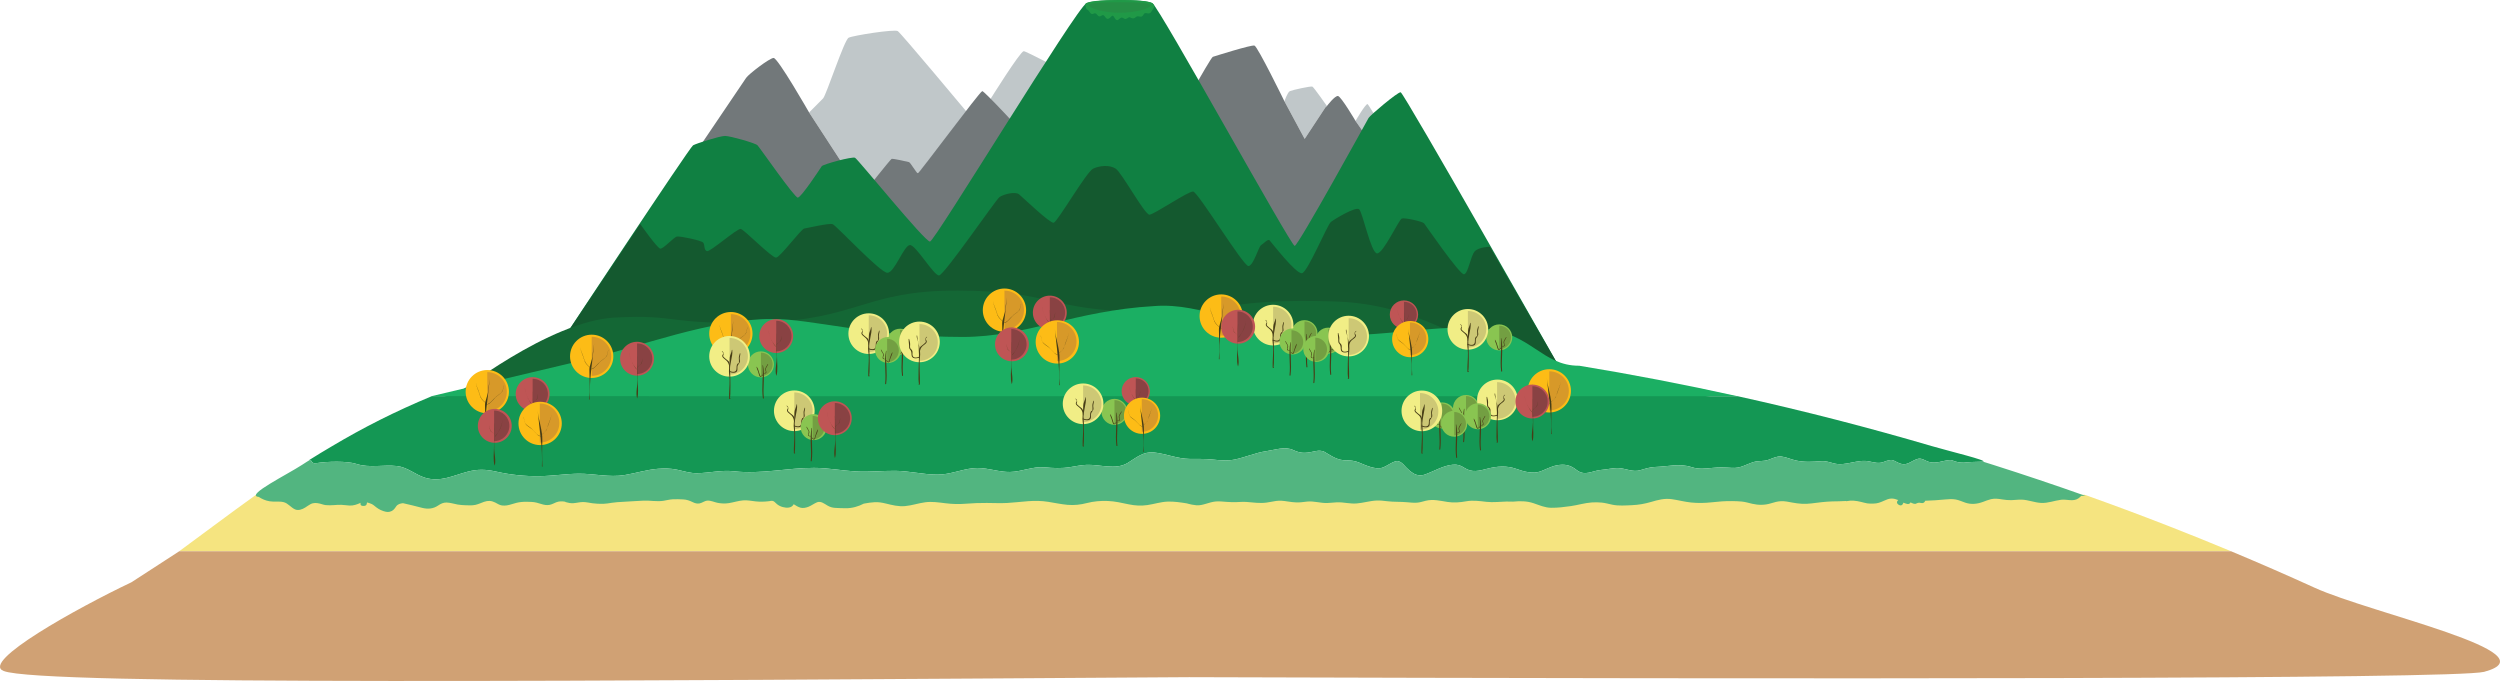 <?xml version="1.0" encoding="utf-8"?>
<!-- Generator: Adobe Illustrator 17.0.0, SVG Export Plug-In . SVG Version: 6.00 Build 0)  -->
<!DOCTYPE svg PUBLIC "-//W3C//DTD SVG 1.1//EN" "http://www.w3.org/Graphics/SVG/1.1/DTD/svg11.dtd">
<svg version="1.1" id="Layer_1" xmlns="http://www.w3.org/2000/svg" xmlns:xlink="http://www.w3.org/1999/xlink" x="0px" y="0px"
	 width="795.5px" height="216.691px" viewBox="0 0 795.5 216.691" enable-background="new 0 0 795.5 216.691" xml:space="preserve">
<g>
	<g>
		<path fill="#C0C7C9" d="M435.144,33.112c-0.716,0-3.812,5.374-3.812,5.374l43.252,61.631
			C474.584,100.117,435.86,33.112,435.144,33.112z"/>
		<polygon fill="#0F1D22" points="343.328,89.553 330.134,89.553 338.398,97.034 		"/>
		<polygon fill="#0F1D22" points="343.498,101.651 344.496,102.553 364.123,102.553 361.703,106.133 373.654,107.165 
			377.617,101.15 		"/>
		<path fill="#C0C7C9" d="M372.728,40.929c0,0-45.802-24.82-46.995-24.641s-10.675,15.396-10.675,15.396l38.929,41.692
			L372.728,40.929z"/>
		<path fill="#C0C7C9" d="M283.911,51.188c1.253-0.805,4.364,0.861,4.912,0.968s2.537,2.81,3.242,2.935s15.416-19.641,15.416-19.641
			s-20.757-24.873-21.805-25.552c-1.048-0.679-14.21,1.396-15.638,2.103c-1.428,0.708-7.114,18.289-8.14,19.321
			c-1.026,1.032-4.441,4.468-4.441,4.468l17.017,26.113C274.474,61.903,282.659,51.994,283.911,51.188z"/>
		<polygon fill="#0F1D22" points="483.947,116.023 477.364,116.119 484.359,116.723 		"/>
		<path fill="#C0C7C9" d="M421.76,34.154l0.466-0.419c0,0-4.144-5.933-4.621-6.172s-6.383,1.074-7.159,1.432
			s-1.741,3.233-1.741,3.233l6.437,11.97L421.76,34.154z"/>
		<path fill="#72787A" d="M485.729,115.997l-11.145-15.88l-43.252-61.631c0,0-4.568-7.751-5.568-7.934
			c-1-0.184-3.538,3.184-3.538,3.184l-0.466,0.419l-6.618,10.044l-6.437-11.97c0,0-8.52-17.431-9.534-17.729
			s-12.469,3.341-13.244,3.579S372.728,40.93,372.728,40.93l-18.741,32.447c0,0-40.455-44.738-41.439-44.38
			c-0.984,0.358-19.98,26.105-20.482,26.095c-0.503-0.01-2.326-3.395-2.844-3.515s-5.101-1.193-5.518-1.014
			s-9.229,11.342-9.229,11.342L257.457,35.79c0,0-9.967-17.444-11.309-17.354s-7.89,5.101-8.733,6.347
			c-0.842,1.246-60.516,89.53-60.516,89.53h133l-2.419-3.579h46.053l-9.037-8.18l-0.997-0.903l34.119-0.5l-3.963,6.015l-6.97,10.578
			l110.68-1.623l6.583-0.097L485.729,115.997z M343.328,89.553l-4.929,7.481l-8.264-7.481H343.328z"/>
	</g>
	<polygon fill="#0F1D22" points="338.398,97.034 343.328,89.553 330.134,89.553 	"/>
</g>
<path fill="#F5E480" d="M689.757,167.275c-8.81-3.435-17.616-6.712-26.413-9.835H81.472c-4.438,3.178-8.883,6.455-13.448,9.835
	c-3.579,2.65-7.232,5.363-11.015,8.142h652.925C703.209,172.609,696.482,169.897,689.757,167.275z"/>
<path fill="#D0A174" d="M725.818,187.008c10.787,8.216,21.55,17.127,32.255,26.772h21.476"/>
<path fill="#D0A174" d="M41.808,185.286c-17.298,8.216-48.192,25.368-40.64,28.22c11.479,4.666,191.356,3.161,377.189,1.967
	c197.239,0.629,402.453,0.695,412.085-1.693c22.423-6.026-35.903-18.556-53.944-26.772c-8.847-4.029-17.704-7.893-26.563-11.592
	H57.009c-0.046,0.034-0.092,0.068-0.139,0.102"/>
<path fill="#108042" d="M497.364,118.862c0,0-50.682-89.449-51.678-89.509c-0.996-0.06-9.747,7.349-10.204,8.177
	c-0.457,0.828-22.337,40.572-23.508,40.717s-43.01-75.906-45.29-77.232s-17.865-1.313-20.968,0s-48.219,75.701-49.792,75.853
	s-22.933-26.234-23.856-26.673c-0.924-0.439-10.18,2.069-10.593,2.693c-0.412,0.625-6.529,9.984-7.617,9.988
	c-1.088,0.004-12.145-16.001-12.851-16.678c-0.706-0.678-8.64-2.945-10.311-2.945s-9.113,2.386-10.164,2.983
	S179.4,107.498,179.4,107.498h34.547l-4.655,5.204h118.682l-9.777-10.931h80.195l-9.868,17.091H497.364z"/>
<path fill="#14592F" d="M203.716,71.282c0,0,5.384,7.647,6.368,7.826s4.325-3.699,5.369-3.848s7.62,1.23,8.27,1.913
	c0.649,0.682,0.172,2.413,1.216,2.741c1.044,0.328,9.635-7.308,10.768-7.069s9.903,9.247,11.246,9.128s7.922-9.098,8.987-9.262
	c1.065-0.164,7.867-1.775,9-1.387s15.153,15.481,17.42,15.481s5.25-8.71,7.159-8.829s7.636,9.844,9.307,9.665
	c1.67-0.179,18.017-24.042,19.18-24.907s5.009-1.926,6.264-0.895s9.814,9.277,11.007,9.038s10.442-16.199,12.529-17.198
	s5.309-1.296,7.248,0.016s9.217,14.676,10.709,14.616c1.491-0.06,12.349-7.517,13.9-7.368s15.988,23.833,17.599,23.714
	s3.233-6.207,4.008-6.652s2.164-2.086,2.697-1.546s8.508,10.942,10.357,10.465s7.994-15.392,9.187-16.316
	c1.193-0.925,7.815-4.922,8.949-4.027s3.758,13.97,5.727,14.054c1.969,0.085,6.92-10.773,7.875-11.101
	c0.955-0.328,6.628,0.959,7.069,1.521c0.442,0.563,11.424,16.525,12.737,16.227c1.312-0.298,2.088-5.846,3.371-7.278
	s4.827-1.494,4.827-1.494l5.617,9.728l17.035,29.505L179.63,107.252L203.716,71.282z"/>
<path fill="#146735" d="M145.028,125.7c0,0,29.673-23.581,50.673-24.655s15.419,2.377,46.441,1.542s32.868-10.251,62.817-10.132
	s28.991,6.353,57.985,6.711s27.32-4.415,62.28-3.221c34.96,1.193,51.332,23.892,79.729,24.966
	C533.349,121.984,145.028,125.7,145.028,125.7z"/>
<path fill="#1BAF63" d="M137.321,126.058h4.073c2.498,0.972,5.187,1.894,7.877,2.383c3.036,0.828,6.072,0.828,9.108,0.552
	c3.312-0.276,6.624-0.828,9.936-1.104c3.588-0.552,7.176-0.552,11.04-0.276c7.176,0.276,14.628,1.656,22.08,1.932
	c6.9,0,13.8-0.828,20.7-0.552c7.176,0.552,14.352,1.656,21.528,2.208c7.452,0.276,14.904-0.552,22.632-1.104
	c6.624-0.552,13.248-0.828,20.148-1.104c6.9,0,14.076-0.552,20.976-0.552c6.9-0.276,13.8,0.276,20.7,0.552
	c6.9,0,14.076-0.276,21.252-0.276c7.452-0.276,14.904,0,22.356,0.552s15.18,0.828,22.632,0.276
	c5.244-0.276,10.488-1.38,15.732-1.656c5.244-0.276,10.764,0.552,15.732,0.828c11.316,1.104,22.356,1.104,33.672,1.104
	c5.796,0,11.592,0,17.388-0.552c6.072-0.276,12.144-1.104,18.216-1.38c6.072-0.276,12.42,0,18.492,0.276
	c7.452,0.276,15.18,0.276,22.632-0.828c2.619-0.218,5.237-0.78,7.856-1.279h8.723c-16.93-3.742-33.709-6.959-50.283-9.681
	c-11.938,0.033-15.118-10.368-30.502-11.861c-14.447-1.402-31.022,2.811-54.05,2.334c-20.582-1.611-35.304-10.71-50.695-9.457
	c-25.235,1.432-40.76,9.824-60.984,9.824c-28.58,0-48.323-5.831-60.493-5.708c-19.329-0.123-43.079,9.053-58.703,12.739
	L137.321,126.058z"/>
<g>
	<path fill="none" d="M626.121,147.105c-0.106,0.01-0.21,0.021-0.314,0.035C625.91,147.126,626.016,147.117,626.121,147.105z"/>
	<path fill="#149754" d="M100.732,147.364c3.38-0.535,9.651-0.723,12.702,0.264c4.227,1.368,8.603,0.173,12.934,0.675
		c3.333,0.386,5.812,2.794,8.95,3.734c4.875,1.459,8.922-0.748,13.518-1.948c3.253-0.849,5.814-0.752,9.08-0.014
		c4.5,1.016,9.041,1.497,13.657,1.446c4.175-0.046,8.312-0.732,12.483-0.785c4.911-0.062,9.788,1.253,14.677,0.439
		c3.558-0.592,7.113-1.735,10.712-2.008c1.973-0.15,3.96-0.128,5.906,0.277c2.11,0.439,4.288,1.174,6.459,1.138
		c3.875-0.065,7.803-1.072,11.676-0.62c8.65,1.01,16.891-1.087,25.506-1.083c4.5,0.002,8.914,0.881,13.399,1.148
		c4.206,0.251,8.318-0.252,12.506-0.207c4.471,0.048,8.87,1.192,13.335,1.21c4.033,0.016,7.464-1.606,11.364-2.032
		c1.848-0.202,3.605,0.031,5.348,0.343c0.858,0.14,1.716,0.309,2.571,0.473c1.259,0.218,2.53,0.386,3.842,0.37
		c3.717-0.044,7.253-1.822,10.991-1.477c2.819,0.26,5.362,0.398,8.187-0.066c1.702-0.28,3.397-0.63,5.125-0.717
		c4.275-0.214,9.301,1.754,13.155-0.602c2.787-1.704,4.978-3.705,8.407-3.342c3.914,0.415,7.391,2.015,11.431,2.053
		c2.429,0.023,4.871-0.062,7.29,0.202c2.316,0.253,4.562,0.468,6.873,0c3.471-0.703,6.689-2.184,10.198-2.685
		c2.699-0.385,5.921-1.598,8.55-0.323c2.754,1.337,4.453,0.862,7.191,0.294c0.783-0.163,1.947-0.165,2.682,0.262
		c2.337,1.355,4.134,2.737,7.023,2.705c1.47-0.017,2.739,0.183,4.11,0.751c1.931,0.801,5.115,2.279,7.224,1.599
		c1.65-0.533,2.849-1.748,4.544-2.108c0.759-0.161,1.693,0.5,2.17,1.012c0.636,0.684,1.316,1.438,2.066,2.072
		c0.456,0.348,0.918,0.678,1.389,0.949c0.989,0.505,2.097,0.693,3.369,0.253c2.878-0.995,5.917-2.916,9.006-3.148
		c1.461-0.11,2.413,0.2,3.624,1.001c2.474,1.635,4.737,0.936,7.322,0.274c3.094-0.792,6.153-1.033,9.204,0.062
		c2.331,0.837,5.249,1.694,7.681,0.798c1.668-0.614,3.352-1.564,5.11-1.914c2.539-0.505,4.34-0.15,6.363,1.451
		c2.709,2.143,5.035,0.19,7.921-0.017c1.821-0.13,3.744-0.671,5.562-0.566c2.264,0.131,4.448,1.358,6.761,0.672
		c1.605-0.476,3.17-0.989,4.858-1.04c3.926-0.118,7.654-1.203,11.468,0.042c2.353,0.768,4.38,0.499,6.768,0.248
		c2.053-0.216,3.997-0.134,6.049,0.001c2.865,0.188,4.34-1.022,6.891-1.835c1.555-0.495,3.215-0.169,4.736-0.712
		c1.211-0.433,2.779-1.23,4.118-1.077c1.653,0.188,3.087,0.931,4.702,1.276c2.838,0.607,5.104,0.437,7.951,0.221
		c1.709-0.13,2.727,0.382,4.34,0.753c3.621,0.832,7.373-1.48,11.079-0.674c1.477,0.322,3.007,0.755,4.485,0.171
		c0.754-0.298,1.394-0.52,2.201-0.632c0.736-0.102,1.595,0.426,2.224,0.752c3.045,1.576,4.036-0.451,6.562-1.139
		c1.153-0.314,2.394,0.682,3.414,0.983c2.421,0.715,4.427-0.454,6.795-0.584c0.494-0.027,1.137,0.309,1.587,0.446
		c1.231,0.377,2.415,0.482,3.696,0.312c0.104-0.014,0.209-0.025,0.314-0.035c1.513-0.166,3.211-0.129,4.88-0.205
		c1.797-0.319-10.919-3.373-16.366-4.972c-10.072-2.958-20.114-5.723-30.115-8.301c-10.594-2.73-21.143-5.251-31.633-7.569H137.41
		c-5.889,2.441-11.371,4.962-16.552,7.569c-5.318,2.676-10.321,5.442-15.125,8.301c-2.476,1.473-4.938,2.92-7.324,4.444
		c-0.081,0.079-0.082,0.085-0.018,0.116l0.081-0.049C99.378,146.039,98.716,147.683,100.732,147.364z"/>
	<path fill="#52B580" d="M634.177,147.899c-0.989-0.314-1.977-0.623-2.965-0.933l-0.21-0.066c-1.67,0.076-3.367,0.039-4.88,0.205
		c-0.105,0.012-0.211,0.021-0.314,0.035c-1.281,0.169-2.465,0.065-3.696-0.312c-0.449-0.138-1.093-0.474-1.587-0.446
		c-2.368,0.13-4.374,1.299-6.795,0.584c-1.02-0.301-2.261-1.297-3.414-0.983c-2.526,0.688-3.517,2.716-6.562,1.139
		c-0.629-0.326-1.488-0.854-2.224-0.752c-0.806,0.112-1.446,0.333-2.201,0.632c-1.478,0.585-3.008,0.151-4.485-0.171
		c-3.706-0.807-7.458,1.506-11.079,0.674c-1.613-0.371-2.631-0.882-4.34-0.753c-2.847,0.216-5.113,0.386-7.951-0.221
		c-1.615-0.346-3.049-1.088-4.702-1.276c-1.339-0.152-2.907,0.644-4.118,1.077c-1.52,0.543-3.181,0.217-4.736,0.712
		c-2.551,0.813-4.026,2.022-6.891,1.835c-2.051-0.134-3.995-0.216-6.049-0.001c-2.387,0.251-4.414,0.521-6.768-0.248
		c-3.814-1.245-7.542-0.16-11.468-0.042c-1.688,0.051-3.253,0.564-4.858,1.04c-2.314,0.687-4.497-0.541-6.761-0.672
		c-1.818-0.105-3.742,0.436-5.562,0.566c-2.886,0.207-5.212,2.16-7.921,0.017c-2.023-1.6-3.825-1.956-6.363-1.451
		c-1.758,0.35-3.442,1.299-5.11,1.914c-2.431,0.896-5.35,0.039-7.681-0.798c-3.051-1.095-6.11-0.854-9.204-0.062
		c-2.585,0.662-4.848,1.361-7.322-0.274c-1.211-0.801-2.163-1.111-3.624-1.001c-3.089,0.232-6.127,2.153-9.006,3.148
		c-1.272,0.44-2.38,0.252-3.369-0.253c-0.471-0.271-0.933-0.601-1.389-0.949c-0.75-0.635-1.43-1.389-2.066-2.072
		c-0.476-0.512-1.411-1.173-2.17-1.012c-1.696,0.36-2.894,1.576-4.544,2.108c-2.108,0.68-5.292-0.798-7.224-1.599
		c-1.371-0.569-2.639-0.768-4.11-0.751c-2.889,0.033-4.686-1.35-7.023-2.705c-0.735-0.426-1.899-0.424-2.682-0.262
		c-2.738,0.568-4.436,1.043-7.191-0.294c-2.629-1.275-5.851-0.062-8.55,0.323c-3.509,0.501-6.727,1.982-10.198,2.685
		c-2.311,0.468-4.557,0.252-6.873,0c-2.419-0.264-4.86-0.179-7.29-0.202c-4.04-0.038-7.518-1.639-11.431-2.053
		c-3.429-0.363-5.62,1.638-8.407,3.342c-3.854,2.356-8.88,0.388-13.155,0.602c-1.728,0.086-3.423,0.437-5.125,0.717
		c-2.824,0.464-5.368,0.326-8.187,0.066c-3.738-0.345-7.274,1.433-10.991,1.477c-1.312,0.016-2.583-0.153-3.842-0.37
		c-0.855-0.164-1.712-0.334-2.571-0.473c-1.743-0.311-3.5-0.544-5.348-0.343c-3.9,0.426-7.331,2.048-11.364,2.032
		c-4.465-0.018-8.864-1.162-13.335-1.21c-4.188-0.045-8.3,0.458-12.506,0.207c-4.485-0.268-8.899-1.146-13.399-1.148
		c-8.615-0.004-16.856,2.093-25.506,1.083c-3.874-0.452-7.802,0.555-11.676,0.62c-2.171,0.036-4.348-0.699-6.459-1.138
		c-1.946-0.405-3.932-0.427-5.906-0.277c-3.598,0.273-7.154,1.416-10.712,2.008c-4.889,0.813-9.766-0.501-14.677-0.439
		c-4.172,0.053-8.308,0.738-12.483,0.785c-4.615,0.051-9.156-0.43-13.657-1.446c-3.266-0.738-5.827-0.835-9.08,0.014
		c-4.596,1.2-8.643,3.407-13.518,1.948c-3.138-0.939-5.617-3.347-8.95-3.734c-4.331-0.502-8.706,0.693-12.934-0.675
		c-3.051-0.987-9.322-0.798-12.702-0.264c-2.015,0.319-1.353-1.326-2.26-0.926l-0.081,0.049l-0.744,0.452
		c-0.496,0.319-0.994,0.638-1.487,0.959c-4.894,3.188-17.801,9.533-14.074,10.191c0.032,0.006,0.113,0.011,0.232,0.017
		c1.08,0.708,2.152,1.175,3.451,1.402c1.498,0.262,3.056-0.088,4.532,0.289c1.374,0.351,2.297,1.721,3.587,2.29
		c1.064,0.47,2.301-0.007,3.22-0.574c0.586-0.362,1.122-0.784,1.737-1.102c0.933-0.483,1.906-0.398,2.896-0.168
		c0.64,0.148,1.286,0.426,1.942,0.489c0.862,0.083,1.718,0.056,2.581-0.001c0.774-0.051,1.541-0.123,2.318-0.091
		c0.876,0.036,1.747,0.175,2.622,0.23c1.248,0.078,2.443-0.35,3.559-0.874c-0.172,0.495-0.003,0.945,0.71,1.001
		c0.911,0.071,1.293-0.305,1.316-1.121c0.519,0.136,1.03,0.289,1.517,0.52c0.517,0.246,0.95,0.666,1.402,1.012
		c0.943,0.723,1.88,1.169,3.033,1.432c0.895,0.204,1.74,0.004,2.438-0.587c0.366-0.31,0.618-0.714,0.886-1.103
		c0.52-0.755,1.32-0.928,2.172-1.037c2.063,0.431,4.068,0.996,6.113,1.495c1.852,0.452,3.499,0.319,5.092-0.759
		c0.817-0.553,1.647-0.963,2.661-0.938c1.195,0.03,2.401,0.44,3.575,0.649c0.863,0.154,1.702,0.18,2.574,0.219
		c1.01,0.046,2.053,0.089,3.048-0.128c0.94-0.205,1.835-0.651,2.742-0.964c1.256-0.434,2.332-0.39,3.519,0.212
		c0.697,0.353,1.411,0.852,2.204,0.95c1.057,0.13,2.048-0.079,3.053-0.402c1.013-0.326,1.987-0.592,3.051-0.701
		c1.106-0.113,2.224-0.077,3.332-0.023c1.065,0.052,2.045,0.331,3.05,0.659c0.855,0.279,1.693,0.436,2.588,0.281
		c0.747-0.129,1.45-0.536,2.144-0.819c0.939-0.383,1.908-0.357,2.882-0.192c0.007,0.047,0.035,0.091,0.094,0.109
		c0.848,0.252,1.611,0.414,2.501,0.359c1.055-0.065,2.063-0.381,3.13-0.367c0.993,0.013,2.008,0.271,2.994,0.399
		c1.105,0.144,2.236,0.191,3.35,0.171c0.927-0.016,1.84-0.195,2.754-0.33c1.155-0.17,2.327-0.254,3.493-0.305
		c2.227-0.096,4.448-0.306,6.677-0.383c2.081-0.072,4.153,0.363,6.225,0.055c1.023-0.152,2.01-0.434,3.048-0.489
		c1.092-0.058,2.197,0.003,3.288,0.052c1.104,0.049,2.022,0.376,3.002,0.859c0.7,0.345,1.39,0.556,2.172,0.413
		c0.903-0.165,1.559-0.831,2.519-0.892c1.094-0.069,2.18,0.493,3.236,0.702c1.175,0.233,2.425,0.284,3.607,0.091
		c1.517-0.248,2.989-0.741,4.524-0.873c1.336-0.115,2.666,0.189,3.99,0.326c1.386,0.144,2.799,0.113,4.18-0.058
		c0.012-0.001,0.021-0.007,0.031-0.01c0.022,0.008,0.047,0.011,0.075,0.005c0.604-0.133,1.158-0.268,1.672,0.186
		c0.275,0.243,0.526,0.508,0.809,0.742c0.552,0.457,1.17,0.747,1.855,0.937c1.262,0.35,2.814,0.361,3.476-0.905
		c0.696,0.446,1.384,0.881,2.187,1.109c0.8,0.227,1.812-0.013,2.556-0.316c0.943-0.385,1.752-1.02,2.692-1.409
		c1.187-0.491,2.387,0.506,3.355,1.065c0.754,0.436,1.498,0.656,2.364,0.716c1.123,0.079,2.275,0.09,3.401,0.11
		c2.013,0.036,4.02-0.558,5.792-1.478c0.018,0.004,0.039,0.005,0.061,0.001c1.119-0.205,2.239-0.385,3.377-0.442
		c1.214-0.061,2.366,0.14,3.539,0.427c2.053,0.502,3.99,1.005,6.121,0.815c2.168-0.194,4.249-0.932,6.408-1.216
		c2.173-0.286,4.275,0.047,6.431,0.31c2.177,0.266,4.313,0.337,6.499,0.148c2.218-0.192,4.398-0.246,6.623-0.242
		c2.182,0.004,4.364,0.129,6.544,0.005c2.217-0.126,4.422-0.399,6.635-0.566c2.155-0.162,4.223-0.137,6.361,0.196
		c2.063,0.321,4.098,0.777,6.181,0.963c2.112,0.188,4.103-0.039,6.149-0.565c2.183-0.562,4.404-0.754,6.655-0.664
		c2.27,0.091,4.448,0.602,6.66,1.065c1.98,0.415,3.96,0.537,5.966,0.239c2.143-0.318,4.229-1.018,6.405-1.1
		c2.09-0.079,4.192,0.252,6.254,0.583c0.016,0.019,0.036,0.035,0.066,0.044c0.925,0.257,1.859,0.442,2.814,0.537
		c1.024,0.101,2.084-0.176,3.055-0.468c1.047-0.314,2.086-0.644,3.181-0.741c1.117-0.099,2.256,0.053,3.37,0.128
		c1.015,0.068,2.046,0.116,3.063,0.083c1.139-0.036,2.238-0.14,3.38-0.053c2.112,0.161,4.17,0.49,6.29,0.202
		c1.007-0.137,2-0.355,3.003-0.516c1.241-0.199,2.483-0.037,3.714,0.154c0.94,0.146,1.887,0.279,2.839,0.308
		c1.13,0.035,2.249-0.148,3.368-0.271c2.145-0.234,4.234,0.516,6.38,0.458c1.03-0.028,2.054-0.172,3.083-0.22
		c1.104-0.051,2.2,0.094,3.293,0.227c1.02,0.124,2.022,0.21,3.048,0.126c1.035-0.084,2.059-0.286,3.078-0.477
		c1.086-0.204,2.172-0.405,3.278-0.45c1.096-0.044,2.195,0.079,3.28,0.218c2.13,0.273,4.309,0.127,6.448,0.334
		c1.009,0.098,2.031,0.2,3.045,0.137c0.961-0.06,1.896-0.388,2.825-0.614c2.381-0.579,4.564,0.012,6.921,0.376
		c2.046,0.316,3.936,0.155,5.957-0.208c2.193-0.394,4.274-0.072,6.462,0.177c2.115,0.24,4.27-0.056,6.391-0.094
		c0.68-0.012,1.36,0.026,2.04,0.03c2.207-0.215,4.361-0.223,6.487,0.487c1.896,0.633,3.598,1.439,5.638,1.466
		c2.07,0.027,4.229-0.239,6.276-0.535c2.244-0.325,4.389-1.003,6.665-1.163c1.054-0.074,2.111-0.054,3.161,0.048
		c1.169,0.113,2.285,0.451,3.431,0.683c2.003,0.406,4.154,0.222,6.182,0.141c2.07-0.083,4.107-0.445,6.093-1.032
		c2.21-0.654,4.277-1.205,6.598-0.876c2.059,0.292,4.059,0.845,6.134,1.058c2.188,0.225,4.368,0.179,6.552-0.063
		c2.181-0.242,4.333-0.428,6.53-0.385c1.02,0.02,2.043,0.04,3.059,0.143c1.126,0.114,2.231,0.458,3.332,0.714
		c1.967,0.457,3.966,0.452,5.907-0.144c1.053-0.323,2.111-0.629,3.217-0.682c1.203-0.058,2.422,0.218,3.598,0.439
		c2.086,0.394,4.021,0.543,6.136,0.266c2.183-0.286,4.343-0.559,6.547-0.635c1.464-0.05,2.94-0.018,4.402-0.13
		c0.029,0.043,0.08,0.071,0.144,0.058c1.623-0.334,3.095-0.152,4.684,0.239c0.661,0.162,1.31,0.354,1.983,0.466
		c0.64,0.107,1.306,0.059,1.952,0.059c1.215,0,2.232-0.394,3.323-0.898c0.782-0.361,1.524-0.682,2.398-0.702
		c0.75-0.017,1.442,0.206,2.128,0.472c-0.521,0.497-0.545,1.077,0.192,1.523c0.756,0.457,1.278,0.013,1.477-0.694
		c0.787,0.309,1.811,0.847,2.251-0.076c0.497,0.206,0.988,0.508,1.542,0.46c0.135-0.012,0.268-0.086,0.388-0.143
		c0.492-0.232,0.856-0.263,1.387-0.137c0.705,0.168,1.168-0.114,1.363-0.705c2.162-0.087,4.314-0.186,6.466-0.421
		c1.085-0.118,2.172-0.163,3.253,0.023c1.048,0.181,2.048,0.675,3.053,1.009c1.887,0.627,3.736,0.439,5.574-0.236
		c0.867-0.318,1.713-0.673,2.614-0.886c1.201-0.283,2.409-0.094,3.607,0.096c0.941,0.149,1.884,0.243,2.838,0.224
		c1.115-0.022,2.202-0.206,3.323-0.164c2.095,0.079,4.042,0.926,6.129,1.047c2.175,0.126,4.261-0.745,6.394-1.007
		c1.869-0.23,3.78,0.69,5.482-0.434c0.337-0.222,0.628-0.516,0.912-0.802c0.893-0.001,1.357-0.002,1.357-0.002
		C653.785,154.308,643.97,151.01,634.177,147.899z"/>
</g>
<g>
	<path fill="none" d="M366.946,1.575c-0.4,1.121-5.507,2.696-10.845,2.696c-4.804,0-9.365-1.254-10.517-2.32
		c0.015,0.124,0.035,0.246,0.07,0.364c0.109,0.366,0.344,0.517,0.631,0.724c0.282,0.203,0.45,0.508,0.644,0.786
		c0.255,0.365,0.5,0.565,1.009,0.335c0.138-0.062,0.319-0.16,0.478-0.14c0.271,0.035,0.458,0.15,0.64,0.354
		c0.228,0.255,0.58,0.81,0.993,0.651c0.274-0.105,0.572-0.44,0.888-0.416c0.682,0.052,0.78,0.879,1.318,1.156
		c0.842,0.434,1.143-1.243,2.008-0.876c0.331,0.141,0.541,0.717,0.733,0.987c0.56,0.784,1.015-0.124,1.488-0.36
		c0.305-0.153,0.622-0.182,0.926,0.015c0.273,0.177,0.624,0.451,0.962,0.265c0.119-0.065,0.228-0.141,0.337-0.222
		c0.484-0.362,0.838-0.389,1.306-0.013c0.435,0.137,0.766,0.152,1.152-0.162c0.105-0.085,0.217-0.192,0.341-0.247
		c0.253-0.112,0.489-0.155,0.765-0.115c0.226,0.032,0.505,0.117,0.73,0.095c0.368-0.036,0.506-0.267,0.682-0.536
		c0.159-0.243,0.312-0.449,0.582-0.572c0.279-0.126,0.628,0.003,0.907,0.05c0.626,0.107,0.93-0.225,1.217-0.732
		c0.181-0.318,0.413-0.61,0.591-0.927C367.155,2.109,367.098,1.83,366.946,1.575z"/>
	<path fill="#209947" d="M366.869,1.173c-0.005-0.006-0.01-0.008-0.016-0.012C366.047,0.261,361.219,0,356.146,0
		c-5.56,0-10.843,0.343-10.843,1.467c0,0.079,0.029,0.161,0.079,0.245c0.034,0.31,0.073,0.614,0.189,0.909
		c0.134,0.34,0.578,0.513,0.817,0.757c0.483,0.493,0.667,1.365,1.512,1.001c0.387-0.167,0.643-0.254,0.962,0.051
		c0.122,0.116,0.226,0.253,0.337,0.379c0.151,0.172,0.355,0.374,0.594,0.406c0.333,0.044,0.576-0.149,0.845-0.317
		c0.548-0.342,0.894,0.346,1.176,0.701c0.464,0.584,0.956,0.465,1.449-0.004c0.19-0.181,0.333-0.379,0.552-0.53
		c0.395-0.273,0.7,0.399,0.841,0.628c0.189,0.306,0.377,0.609,0.738,0.711c0.285,0.081,0.599-0.232,0.784-0.398
		c0.345-0.309,0.656-0.538,1.141-0.318c0.183,0.083,0.325,0.245,0.523,0.303c0.303,0.088,0.528,0.029,0.791-0.14
		c0.466-0.299,0.738-0.572,1.256-0.161c0.01,0.016,0.024,0.03,0.047,0.037c0.004,0.001,0.008,0.002,0.012,0.004
		c0.009,0.004,0.017,0.007,0.026,0.008c0.382,0.122,0.725,0.187,1.087-0.032c0.191-0.115,0.346-0.281,0.537-0.398
		c0.355-0.218,0.839-0.065,1.221-0.006c0.384,0.059,0.633-0.098,0.863-0.384c0.134-0.166,0.232-0.356,0.367-0.522
		c0.309-0.38,0.802-0.194,1.203-0.125c0.887,0.151,1.171-0.683,1.571-1.3c0.215-0.332,0.438-0.597,0.475-1.003
		C367.325,1.673,367.048,1.38,366.869,1.173z"/>
</g>
<path fill="#258E45" d="M366.103,1.754c0,0.865-4.552,2.308-9.848,2.308S346.5,2.563,346.5,1.698s4.505-1.01,9.801-1.01
	S366.103,0.889,366.103,1.754z"/>
<circle fill="#89C551" cx="286.419" cy="108.733" r="4.142"/>
<path fill="#739F42" d="M286.419,104.991c2.067,0,3.742,1.675,3.742,3.742s-1.675,3.742-3.742,3.742"/>
<circle fill="#F1EE86" cx="276.431" cy="106.168" r="6.471"/>
<path fill="#CDC875" d="M276.431,100.323c3.228,0,5.845,2.617,5.845,5.845s-2.617,5.845-5.845,5.845"/>
<circle fill="#FDBC16" cx="232.563" cy="106.17" r="6.89"/>
<path fill="#D79929" d="M232.563,99.946c3.438,0,6.224,2.787,6.224,6.224s-2.787,6.224-6.224,6.224"/>
<circle fill="#BF5555" cx="246.995" cy="106.939" r="5.392"/>
<path fill="#894243" d="M246.995,102.068c2.69,0,4.87,2.181,4.87,4.87s-2.181,4.87-4.87,4.87"/>
<g>
	<g>
		<path fill="#473D16" d="M232.008,119.862c-0.31-5.869,0.799-11.839,1.336-17.718c0-0.001-0.001-0.001-0.002,0
			c-0.118,1.191-0.419,2.389-0.476,3.579c-0.077,1.618-1.082,3.32-1.032,4.843c0.102,3.092,0.144,6.197-0.02,9.295
			C231.808,119.987,232.015,119.987,232.008,119.862L232.008,119.862z"/>
	</g>
</g>
<g>
	<g>
		<path fill="#473D16" d="M232.107,109.721c-1.129-0.852-1.712-1.663-2.066-3.031c-0.295-1.142-0.92-2.101-1.078-3.294
			c-0.001-0.006-0.01-0.006-0.009,0c0.139,1.302,0.832,2.418,1.153,3.673c0.327,1.279,0.926,1.9,1.961,2.704
			C232.105,109.802,232.145,109.75,232.107,109.721L232.107,109.721z"/>
	</g>
</g>
<g>
	<g>
		<path fill="#473D16" d="M231.921,110.39c0.49-0.158,0.928-0.153,1.344-0.469c0.733-0.555,1.305-1.345,1.968-1.98
			c0.661-0.633,1.43-0.964,2.004-1.695c0.49-0.624,0.345-1.448,0.676-2.131c0.004-0.008-0.008-0.015-0.012-0.007
			c-0.237,0.45-0.232,0.946-0.374,1.429c-0.326,1.112-1.24,1.439-2.027,2.107c-0.625,0.53-1.159,1.141-1.727,1.729
			c-0.593,0.614-1.098,0.737-1.856,1.002C231.909,110.38,231.912,110.393,231.921,110.39L231.921,110.39z"/>
	</g>
</g>
<g>
	<g>
		<path fill="#473D16" d="M247.039,119.594c0.553-1.609,0.211-4.322,0.21-6.03c-0.002-2.458-0.197-4.923-0.203-7.394
			c0-0.015-0.023-0.015-0.023,0c-0.006,2.47,0.157,4.94,0.155,7.394c-0.001,1.707-0.7,4.425-0.148,6.03
			C247.032,119.599,247.038,119.599,247.039,119.594L247.039,119.594z"/>
	</g>
</g>
<g>
	<g>
		<path fill="#473D16" d="M246.855,110.288c0.076,0.065,0.053,0.046,0.134,0.107c0.012,0.009,0.026-0.01,0.016-0.021
			c-1.305-1.403-2.211-3.274-2.471-5.189c-0.001-0.004-0.008-0.003-0.008,0.001c0.136,1.101,0.516,2.098,0.987,3.094
			c0.266,0.562,1.011,1.818,1.344,2.005C246.855,110.284,246.853,110.286,246.855,110.288L246.855,110.288z"/>
	</g>
</g>
<g>
	<g>
		<path fill="#473D16" d="M246.996,109.892c0.239-0.376,0.441-0.649,0.83-0.889c0.205-0.126,0.368-0.26,0.519-0.447
			c0.316-0.392,0.295-1.148,0.359-1.616c0.001-0.011-0.015-0.016-0.017-0.005c-0.115,0.717-0.079,1.471-0.725,1.949
			c-0.191,0.141-0.396,0.249-0.578,0.402c-0.176,0.147-0.277,0.413-0.39,0.604C246.993,109.893,246.995,109.894,246.996,109.892
			L246.996,109.892z"/>
	</g>
</g>
<g>
	<g>
		<path fill="#473D16" d="M276.521,119.402c0.306-0.008,0.181-7.592,0.083-8.399c-0.275-2.282,0.919-4.676,0.702-6.846
			c-0.009-0.089-0.13-0.089-0.139,0c-0.082,0.82-0.646,1.616-0.673,2.416c-0.04,1.197-0.091,2.366-0.229,3.557
			c-0.133,1.147,0.173,2.402,0.187,3.555c0.025,1.968-0.222,3.93-0.166,5.908c0.003,0.106,0.084,0.187,0.19,0.19
			c0.015,0,0.03,0.001,0.045,0.001C276.768,119.791,276.768,119.395,276.521,119.402L276.521,119.402z"/>
	</g>
</g>
<g>
	<g>
		<path fill="#473D16" d="M276.487,109.839c0.055-0.716,0.082-1.326-0.263-1.978c-0.228-0.43-2.033-1.429-1.822-1.891
			c0.039-0.086,0.119-0.284,0.121-0.382c0.005-0.28,0.004-0.474-0.093-0.732c-0.045-0.119-0.287-0.206-0.32-0.311
			c-0.015-0.05-0.086-0.05-0.101,0c-0.004,0.014-0.008,0.027-0.013,0.041c-0.006,0.02,0,0.05,0.017,0.064
			c0.922,0.733-0.065,0.913,0.114,1.561c0.086,0.312,0.489,0.654,0.728,0.829c1.05,0.769,1.423,1.522,1.521,2.798
			C276.381,109.91,276.481,109.91,276.487,109.839L276.487,109.839z"/>
	</g>
</g>
<g>
	<g>
		<path fill="#473D16" d="M276.394,111.136c0.779,0.306,2.413,0.599,2.53-0.653c0.034-0.365,0.016-0.726,0.025-1.091
			c0.01-0.405,0.618-0.943,0.755-1.4c0.082-0.274-0.018-0.732-0.041-1.016c-0.048-0.588,0.217-1.117,0.21-1.7
			c-0.001-0.095-0.148-0.12-0.169-0.023c-0.094,0.435-0.332,0.964-0.317,1.41c0.01,0.313,0.028,0.626,0.036,0.94
			c0.034,1.351-0.195,0.45-0.518,1.047c-0.24,0.443-0.259,0.78-0.245,1.28c0.042,1.471-1.276,1.295-2.191,0.94
			C276.301,110.804,276.231,111.071,276.394,111.136L276.394,111.136z"/>
	</g>
</g>
<g>
	<g>
		<path fill="#473D16" d="M287.346,119.474c-0.385-3.438,0.416-7.093-0.278-10.457c-0.015-0.071-0.133-0.056-0.127,0.017
			c0.279,3.465-0.351,6.968,0.082,10.44C287.048,119.677,287.37,119.682,287.346,119.474L287.346,119.474z"/>
	</g>
</g>
<g>
	<g>
		<path fill="#473D16" d="M286.954,111.994c-0.126,0.136-0.242,0.278-0.376,0.407c-0.41,0.395-0.629-0.755-0.669-0.888
			c-0.188-0.634-0.426-1.448-0.797-1.998c-0.026-0.038-0.103-0.029-0.096,0.026c0.06,0.476,0.292,0.948,0.463,1.395
			c0.182,0.475,0.262,1.119,0.516,1.552c0.329,0.561,0.829-0.126,1.064-0.389C287.12,112.028,287.018,111.925,286.954,111.994
			L286.954,111.994z"/>
	</g>
</g>
<g>
	<g>
		<path fill="#473D16" d="M287.168,111.466c-0.005-0.005-0.01-0.01-0.015-0.015c-0.021-0.021-0.058-0.012-0.066,0.017
			c-0.003,0.009-0.005,0.018-0.008,0.028c-0.004,0.015,0,0.035,0.012,0.046c0.28,0.239,1.046,0.199,1.055-0.294
			c0.009-0.5-0.329-0.836-0.083-1.358c0.195-0.415,0.495-0.757,0.651-1.197c0.027-0.076-0.095-0.127-0.13-0.055
			c-0.209,0.435-0.588,0.867-0.732,1.323c-0.05,0.159-0.093,0.326-0.059,0.494c0.029,0.142,0.075,0.268,0.129,0.403
			c0.017,0.047,0.034,0.093,0.051,0.14c-0.029,0.527-0.298,0.691-0.806,0.493C287.175,111.486,287.175,111.473,287.168,111.466
			L287.168,111.466z"/>
	</g>
</g>
<circle fill="#89C551" cx="354.632" cy="131.053" r="4.142"/>
<path fill="#739F42" d="M354.632,127.311c2.067,0,3.742,1.675,3.742,3.742s-1.675,3.742-3.742,3.742"/>
<circle fill="#F1EE86" cx="344.644" cy="128.488" r="6.471"/>
<path fill="#CDC875" d="M344.644,122.643c3.228,0,5.845,2.617,5.845,5.845s-2.617,5.845-5.845,5.845"/>
<circle fill="#FDBC16" cx="319.619" cy="98.696" r="6.89"/>
<path fill="#D79929" d="M319.619,92.471c3.438,0,6.224,2.787,6.224,6.224s-2.787,6.224-6.224,6.224"/>
<circle fill="#BF5555" cx="334.051" cy="99.464" r="5.392"/>
<path fill="#894243" d="M334.051,94.594c2.69,0,4.87,2.181,4.87,4.87s-2.181,4.87-4.87,4.87"/>
<g>
	<g>
		<path fill="#473D16" d="M319.064,112.387c-0.31-5.869,0.799-11.839,1.336-17.718c0-0.001-0.001-0.001-0.002,0
			c-0.118,1.191-0.419,2.389-0.476,3.579c-0.077,1.618-1.082,3.32-1.032,4.843c0.102,3.092,0.144,6.197-0.02,9.295
			C318.864,112.512,319.071,112.512,319.064,112.387L319.064,112.387z"/>
	</g>
</g>
<g>
	<g>
		<path fill="#473D16" d="M319.163,102.247c-1.129-0.852-1.712-1.663-2.066-3.031c-0.295-1.142-0.92-2.101-1.078-3.294
			c-0.001-0.006-0.01-0.006-0.009,0c0.139,1.302,0.832,2.418,1.153,3.673c0.327,1.279,0.926,1.9,1.961,2.704
			C319.161,102.328,319.201,102.275,319.163,102.247L319.163,102.247z"/>
	</g>
</g>
<g>
	<g>
		<path fill="#473D16" d="M318.977,102.916c0.49-0.158,0.928-0.153,1.344-0.469c0.733-0.555,1.305-1.345,1.968-1.98
			c0.661-0.633,1.43-0.964,2.004-1.695c0.49-0.624,0.345-1.448,0.676-2.131c0.004-0.008-0.008-0.015-0.012-0.007
			c-0.237,0.45-0.232,0.946-0.374,1.429c-0.326,1.112-1.24,1.439-2.027,2.107c-0.625,0.53-1.159,1.141-1.727,1.729
			c-0.593,0.614-1.098,0.737-1.856,1.002C318.965,102.905,318.968,102.919,318.977,102.916L318.977,102.916z"/>
	</g>
</g>
<g>
	<g>
		<path fill="#473D16" d="M334.095,112.12c0.496-1.443,0.171-3.756,0.211-5.281c0.07-2.705-0.197-5.426-0.203-8.143
			c0-0.015-0.023-0.015-0.023,0c-0.006,2.47,0.157,4.94,0.155,7.394c-0.001,1.726-0.71,4.394-0.148,6.03
			C334.088,112.124,334.094,112.124,334.095,112.12L334.095,112.12z"/>
	</g>
</g>
<g>
	<g>
		<path fill="#473D16" d="M333.911,102.813c0.076,0.065,0.053,0.046,0.134,0.107c0.012,0.009,0.026-0.01,0.016-0.021
			c-1.305-1.403-2.211-3.274-2.471-5.189c-0.001-0.004-0.008-0.003-0.008,0.001c0.136,1.101,0.516,2.098,0.987,3.094
			c0.266,0.562,1.011,1.818,1.344,2.005C333.911,102.81,333.909,102.812,333.911,102.813L333.911,102.813z"/>
	</g>
</g>
<g>
	<g>
		<path fill="#473D16" d="M334.052,102.418c0.239-0.376,0.441-0.649,0.83-0.889c0.205-0.126,0.368-0.26,0.519-0.447
			c0.316-0.392,0.295-1.148,0.359-1.616c0.001-0.011-0.015-0.016-0.017-0.005c-0.115,0.717-0.079,1.471-0.725,1.949
			c-0.191,0.141-0.396,0.249-0.578,0.402c-0.176,0.147-0.277,0.413-0.39,0.604C334.048,102.418,334.051,102.42,334.052,102.418
			L334.052,102.418z"/>
	</g>
</g>
<g>
	<g>
		<path fill="#473D16" d="M344.734,141.722c0.307-0.008,0.181-7.592,0.083-8.399c-0.275-2.282,0.919-4.676,0.702-6.846
			c-0.009-0.089-0.13-0.089-0.139,0c-0.082,0.82-0.646,1.616-0.673,2.416c-0.04,1.197-0.091,2.367-0.229,3.557
			c-0.133,1.147,0.173,2.402,0.187,3.555c0.025,1.968-0.222,3.93-0.166,5.908c0.003,0.106,0.084,0.187,0.19,0.19
			c0.015,0,0.03,0.001,0.045,0.001C344.981,142.111,344.981,141.715,344.734,141.722L344.734,141.722z"/>
	</g>
</g>
<g>
	<g>
		<path fill="#473D16" d="M344.7,132.159c0.055-0.716,0.082-1.326-0.263-1.978c-0.228-0.43-2.033-1.429-1.822-1.891
			c0.039-0.086,0.119-0.284,0.121-0.382c0.005-0.28,0.004-0.474-0.093-0.732c-0.045-0.119-0.287-0.206-0.32-0.311
			c-0.015-0.05-0.086-0.05-0.101,0c-0.004,0.014-0.008,0.027-0.013,0.041c-0.006,0.02,0,0.05,0.017,0.064
			c0.922,0.733-0.065,0.913,0.114,1.561c0.086,0.312,0.489,0.654,0.728,0.829c1.05,0.769,1.423,1.522,1.521,2.798
			C344.594,132.231,344.694,132.231,344.7,132.159L344.7,132.159z"/>
	</g>
</g>
<g>
	<g>
		<path fill="#473D16" d="M344.607,133.456c0.779,0.306,2.413,0.599,2.53-0.653c0.034-0.365,0.015-0.726,0.025-1.091
			c0.01-0.405,0.618-0.943,0.755-1.4c0.082-0.274-0.018-0.732-0.041-1.016c-0.048-0.588,0.217-1.117,0.21-1.7
			c-0.001-0.095-0.148-0.12-0.169-0.023c-0.094,0.435-0.332,0.964-0.317,1.41c0.01,0.313,0.028,0.626,0.036,0.94
			c0.034,1.351-0.195,0.45-0.519,1.047c-0.24,0.443-0.259,0.78-0.245,1.28c0.042,1.471-1.276,1.295-2.191,0.94
			C344.514,133.124,344.444,133.391,344.607,133.456L344.607,133.456z"/>
	</g>
</g>
<g>
	<g>
		<path fill="#473D16" d="M355.559,141.794c-0.385-3.438,0.416-7.093-0.278-10.457c-0.015-0.071-0.133-0.056-0.127,0.017
			c0.279,3.465-0.351,6.968,0.082,10.44C355.261,141.997,355.583,142.002,355.559,141.794L355.559,141.794z"/>
	</g>
</g>
<g>
	<g>
		<path fill="#473D16" d="M355.167,134.315c-0.126,0.136-0.242,0.278-0.376,0.407c-0.41,0.395-0.629-0.755-0.669-0.888
			c-0.188-0.634-0.426-1.448-0.797-1.998c-0.026-0.038-0.103-0.029-0.096,0.026c0.06,0.476,0.292,0.948,0.463,1.395
			c0.182,0.475,0.262,1.119,0.516,1.552c0.329,0.561,0.829-0.126,1.064-0.389C355.333,134.348,355.231,134.245,355.167,134.315
			L355.167,134.315z"/>
	</g>
</g>
<g>
	<g>
		<path fill="#473D16" d="M355.381,133.786c-0.005-0.005-0.01-0.01-0.015-0.015c-0.021-0.021-0.058-0.012-0.066,0.017
			c-0.003,0.009-0.005,0.018-0.008,0.028c-0.004,0.015,0,0.035,0.012,0.046c0.279,0.239,1.046,0.199,1.055-0.294
			c0.009-0.5-0.329-0.836-0.083-1.358c0.195-0.415,0.495-0.757,0.651-1.197c0.027-0.076-0.095-0.127-0.13-0.055
			c-0.209,0.435-0.588,0.867-0.732,1.323c-0.05,0.159-0.093,0.326-0.059,0.494c0.029,0.142,0.075,0.268,0.129,0.403
			c0.017,0.047,0.034,0.093,0.051,0.14c-0.029,0.527-0.298,0.691-0.806,0.493C355.388,133.806,355.388,133.794,355.381,133.786
			L355.381,133.786z"/>
	</g>
</g>
<circle fill="#89C551" cx="242.131" cy="115.944" r="4.142"/>
<path fill="#739F42" d="M242.131,112.203c2.067,0,3.742,1.675,3.742,3.742c0,2.067-1.675,3.742-3.742,3.742"/>
<circle fill="#F1EE86" cx="232.143" cy="113.38" r="6.471"/>
<path fill="#CDC875" d="M232.143,107.534c3.228,0,5.845,2.617,5.845,5.845c0,3.228-2.617,5.845-5.845,5.845"/>
<circle fill="#FDBC16" cx="188.275" cy="113.382" r="6.89"/>
<path fill="#D79929" d="M188.275,107.157c3.438,0,6.224,2.787,6.224,6.224s-2.787,6.224-6.224,6.224"/>
<circle fill="#BF5555" cx="202.707" cy="114.15" r="5.392"/>
<path fill="#894243" d="M202.707,109.28c2.69,0,4.87,2.181,4.87,4.87s-2.181,4.87-4.87,4.87"/>
<g>
	<g>
		<path fill="#473D16" d="M187.72,127.073c-0.31-5.869,0.799-11.839,1.336-17.718c0-0.001-0.001-0.001-0.002,0
			c-0.118,1.191-0.419,2.389-0.476,3.579c-0.077,1.618-1.082,3.32-1.032,4.843c0.102,3.092,0.144,6.197-0.02,9.295
			C187.52,127.198,187.727,127.198,187.72,127.073L187.72,127.073z"/>
	</g>
</g>
<g>
	<g>
		<path fill="#473D16" d="M187.819,116.933c-1.129-0.852-1.712-1.663-2.066-3.031c-0.295-1.142-0.92-2.101-1.078-3.294
			c-0.001-0.006-0.01-0.006-0.009,0c0.139,1.302,0.832,2.418,1.153,3.673c0.327,1.279,0.926,1.9,1.961,2.704
			C187.817,117.014,187.857,116.961,187.819,116.933L187.819,116.933z"/>
	</g>
</g>
<g>
	<g>
		<path fill="#473D16" d="M187.633,117.602c0.49-0.158,0.928-0.153,1.344-0.469c0.733-0.555,1.305-1.345,1.968-1.98
			c0.661-0.633,1.43-0.964,2.004-1.695c0.49-0.624,0.345-1.448,0.676-2.131c0.004-0.008-0.008-0.015-0.012-0.007
			c-0.237,0.45-0.232,0.946-0.374,1.429c-0.326,1.112-1.24,1.439-2.027,2.107c-0.625,0.53-1.159,1.141-1.727,1.729
			c-0.593,0.614-1.098,0.737-1.856,1.002C187.621,117.591,187.624,117.605,187.633,117.602L187.633,117.602z"/>
	</g>
</g>
<g>
	<g>
		<path fill="#473D16" d="M202.751,126.806c0.496-1.443,0.171-3.756,0.211-5.281c0.07-2.705-0.197-5.426-0.203-8.143
			c0-0.015-0.023-0.015-0.023,0c-0.006,2.47,0.157,4.94,0.155,7.394c-0.001,1.726-0.71,4.394-0.148,6.03
			C202.744,126.81,202.75,126.81,202.751,126.806L202.751,126.806z"/>
	</g>
</g>
<g>
	<g>
		<path fill="#473D16" d="M202.567,117.499c0.076,0.065,0.053,0.046,0.134,0.107c0.012,0.009,0.026-0.01,0.016-0.021
			c-1.305-1.403-2.211-3.274-2.471-5.189c-0.001-0.004-0.008-0.003-0.008,0.001c0.136,1.101,0.516,2.098,0.987,3.094
			c0.266,0.562,1.011,1.818,1.344,2.005C202.567,117.496,202.565,117.498,202.567,117.499L202.567,117.499z"/>
	</g>
</g>
<g>
	<g>
		<path fill="#473D16" d="M202.708,117.104c0.239-0.376,0.441-0.649,0.83-0.889c0.205-0.126,0.368-0.26,0.519-0.447
			c0.316-0.392,0.295-1.148,0.359-1.616c0.001-0.011-0.015-0.016-0.017-0.005c-0.115,0.717-0.079,1.471-0.725,1.949
			c-0.191,0.141-0.396,0.249-0.578,0.402c-0.176,0.147-0.277,0.413-0.39,0.604C202.705,117.104,202.707,117.106,202.708,117.104
			L202.708,117.104z"/>
	</g>
</g>
<g>
	<g>
		<path fill="#473D16" d="M232.233,126.613c0.306-0.008,0.181-7.592,0.083-8.399c-0.275-2.282,0.919-4.676,0.702-6.846
			c-0.009-0.089-0.13-0.089-0.139,0c-0.082,0.82-0.646,1.616-0.673,2.416c-0.04,1.197-0.091,2.367-0.229,3.557
			c-0.133,1.147,0.173,2.402,0.187,3.555c0.025,1.968-0.222,3.93-0.166,5.908c0.003,0.106,0.084,0.187,0.19,0.19
			c0.015,0,0.03,0.001,0.045,0.001C232.48,127.003,232.48,126.607,232.233,126.613L232.233,126.613z"/>
	</g>
</g>
<g>
	<g>
		<path fill="#473D16" d="M232.199,117.051c0.055-0.716,0.082-1.326-0.263-1.978c-0.228-0.43-2.033-1.429-1.822-1.891
			c0.039-0.086,0.119-0.284,0.121-0.382c0.005-0.28,0.004-0.474-0.093-0.732c-0.045-0.119-0.287-0.206-0.32-0.311
			c-0.015-0.05-0.086-0.05-0.101,0c-0.004,0.014-0.008,0.027-0.013,0.041c-0.006,0.02,0,0.05,0.017,0.064
			c0.922,0.733-0.065,0.913,0.114,1.561c0.086,0.312,0.489,0.654,0.728,0.829c1.05,0.769,1.423,1.522,1.521,2.798
			C232.093,117.122,232.193,117.122,232.199,117.051L232.199,117.051z"/>
	</g>
</g>
<g>
	<g>
		<path fill="#473D16" d="M232.106,118.347c0.779,0.306,2.413,0.599,2.53-0.653c0.034-0.365,0.016-0.726,0.025-1.091
			c0.01-0.405,0.618-0.943,0.755-1.4c0.082-0.274-0.018-0.732-0.041-1.016c-0.048-0.588,0.217-1.117,0.21-1.7
			c-0.001-0.095-0.148-0.12-0.169-0.023c-0.094,0.435-0.332,0.964-0.317,1.41c0.01,0.313,0.028,0.626,0.036,0.94
			c0.034,1.351-0.195,0.45-0.519,1.047c-0.24,0.443-0.259,0.78-0.245,1.28c0.042,1.471-1.276,1.295-2.191,0.94
			C232.013,118.016,231.943,118.283,232.106,118.347L232.106,118.347z"/>
	</g>
</g>
<g>
	<g>
		<path fill="#473D16" d="M243.058,126.685c-0.385-3.438,0.416-7.093-0.278-10.457c-0.015-0.071-0.133-0.056-0.127,0.017
			c0.279,3.465-0.351,6.968,0.082,10.44C242.76,126.889,243.082,126.893,243.058,126.685L243.058,126.685z"/>
	</g>
</g>
<g>
	<g>
		<path fill="#473D16" d="M242.666,119.206c-0.126,0.136-0.242,0.278-0.376,0.407c-0.41,0.395-0.629-0.755-0.669-0.888
			c-0.188-0.634-0.426-1.448-0.798-1.998c-0.026-0.038-0.103-0.029-0.096,0.026c0.06,0.476,0.292,0.948,0.463,1.395
			c0.182,0.475,0.262,1.119,0.516,1.552c0.329,0.561,0.829-0.126,1.064-0.389C242.832,119.24,242.73,119.136,242.666,119.206
			L242.666,119.206z"/>
	</g>
</g>
<g>
	<g>
		<path fill="#473D16" d="M242.88,118.678c-0.005-0.005-0.01-0.01-0.015-0.015c-0.021-0.021-0.058-0.012-0.066,0.017
			c-0.003,0.009-0.005,0.018-0.008,0.028c-0.004,0.015,0,0.035,0.012,0.046c0.279,0.239,1.046,0.199,1.055-0.294
			c0.009-0.5-0.329-0.836-0.083-1.358c0.195-0.415,0.495-0.757,0.651-1.197c0.027-0.076-0.095-0.127-0.13-0.055
			c-0.209,0.435-0.588,0.867-0.732,1.323c-0.05,0.159-0.093,0.326-0.059,0.494c0.029,0.142,0.075,0.268,0.129,0.403
			c0.017,0.047,0.034,0.093,0.051,0.14c-0.029,0.527-0.298,0.691-0.806,0.493C242.887,118.697,242.887,118.685,242.88,118.678
			L242.88,118.678z"/>
	</g>
</g>
<circle fill="#89C551" cx="282.581" cy="111.365" r="4.142"/>
<path fill="#739F42" d="M282.277,107.788c2.066,0,3.742,1.675,3.742,3.742s-1.675,3.742-3.742,3.742"/>
<circle fill="#F1EE86" cx="292.569" cy="108.8" r="6.471"/>
<path fill="#CDC875" d="M292.569,103.119c3.228,0,5.845,2.617,5.845,5.845s-2.617,5.845-5.845,5.845"/>
<circle fill="#FDBC16" cx="336.437" cy="108.802" r="6.89"/>
<path fill="#D79929" d="M336.33,102.451c3.438,0,6.224,2.787,6.224,6.224s-2.787,6.224-6.224,6.224"/>
<circle fill="#BF5555" cx="322.005" cy="109.571" r="5.392"/>
<path fill="#894243" d="M321.786,104.7c2.69,0,4.87,2.181,4.87,4.87s-2.181,4.87-4.87,4.87"/>
<g>
	<g>
		<path fill="#473D16" d="M337.185,122.494c-0.146-2.754-0.142-5.6-0.052-8.322c0.1-3.028-1.169-6.306-1.476-9.396
			c0-0.001-0.002-0.001-0.002,0c0.537,5.879,1.646,11.85,1.336,17.718C336.985,122.619,337.192,122.619,337.185,122.494
			L337.185,122.494z"/>
	</g>
</g>
<g>
	<g>
		<path fill="#473D16" d="M336.933,112.405c1.067-0.829,1.574-1.423,1.961-2.704c0.37-1.229,1.016-2.386,1.153-3.673
			c0.001-0.006-0.009-0.006-0.009,0c-0.139,1.051-0.581,1.955-0.957,2.931c-0.174,0.452-0.28,0.939-0.418,1.403
			c-0.279,0.938-1.041,1.441-1.769,1.991C336.855,112.382,336.895,112.434,336.933,112.405L336.933,112.405z"/>
	</g>
</g>
<g>
	<g>
		<path fill="#473D16" d="M337.083,113.009c-0.62-0.216-1.073-0.263-1.589-0.736c-0.595-0.546-1.105-1.179-1.689-1.736
			c-0.551-0.525-1.238-0.861-1.78-1.403c-0.745-0.745-0.498-1.58-0.926-2.393c-0.004-0.008-0.016-0.001-0.012,0.007
			c0.337,0.693,0.276,1.443,0.672,2.126c0.43,0.741,1.385,1.169,2.008,1.7c0.705,0.6,1.277,1.353,1.963,1.976
			c0.383,0.348,0.876,0.32,1.349,0.472C337.088,113.025,337.091,113.012,337.083,113.009L337.083,113.009z"/>
	</g>
</g>
<g>
	<g>
		<path fill="#473D16" d="M321.97,122.226c0.491-1.429-0.107-3.786-0.147-5.281c-0.074-2.696,0.161-5.431,0.155-8.143
			c0-0.015-0.023-0.015-0.023,0c-0.006,2.471-0.201,4.936-0.203,7.394c-0.001,1.726-0.352,4.394,0.21,6.03
			C321.962,122.231,321.968,122.231,321.97,122.226L321.97,122.226z"/>
	</g>
</g>
<g>
	<g>
		<path fill="#473D16" d="M322.143,112.917c0.269-0.151,0.876-1.24,1.183-1.706c0.643-0.977,1.007-2.249,1.148-3.394
			c0.001-0.004-0.007-0.005-0.008-0.001c-0.261,1.915-1.167,3.786-2.471,5.189c-0.01,0.011,0.004,0.03,0.016,0.021
			c0.08-0.061,0.057-0.042,0.134-0.107C322.147,112.918,322.145,112.916,322.143,112.917L322.143,112.917z"/>
	</g>
</g>
<g>
	<g>
		<path fill="#473D16" d="M322.006,112.523c-0.241-0.405-0.42-0.654-0.821-0.907c-0.769-0.487-0.743-1.245-0.873-2.047
			c-0.002-0.011-0.018-0.006-0.017,0.005c0.075,0.551,0.099,1.111,0.357,1.614c0.076,0.147,0.243,0.255,0.372,0.352
			c0.188,0.142,0.394,0.241,0.578,0.392c0.16,0.131,0.286,0.414,0.4,0.593C322.005,112.526,322.007,112.525,322.006,112.523
			L322.006,112.523z"/>
	</g>
</g>
<g>
	<g>
		<path fill="#473D16" d="M292.479,122.417c0.015,0,0.03-0.001,0.045-0.001c0.106-0.003,0.187-0.084,0.19-0.19
			c0.082-2.876-0.316-5.73,0.027-8.591c0.288-2.401-0.68-4.557-0.909-6.846c-0.009-0.089-0.13-0.089-0.139,0
			c-0.058,0.58,0.189,1.137,0.364,1.678c0.405,1.256,0.22,2.966,0.355,4.295c0.097,0.95-0.445,9.258,0.066,9.272
			C292.232,122.027,292.232,122.423,292.479,122.417L292.479,122.417z"/>
	</g>
</g>
<g>
	<g>
		<path fill="#473D16" d="M292.624,112.471c0.086-1.108,0.331-1.928,1.271-2.615c0.333-0.243,0.86-0.585,0.978-1.012
			c0.178-0.648-0.808-0.829,0.114-1.561c0.017-0.014,0.023-0.044,0.017-0.064c-0.004-0.014-0.008-0.027-0.013-0.041
			c-0.015-0.05-0.086-0.05-0.101,0c0.007-0.023-0.319,0.306-0.314,0.297c-0.135,0.23-0.104,0.492-0.099,0.746
			c0.002,0.097,0.082,0.296,0.121,0.382c0.211,0.462-1.594,1.461-1.822,1.891c-0.345,0.652-0.318,1.262-0.263,1.978
			C292.519,112.543,292.619,112.543,292.624,112.471L292.624,112.471z"/>
	</g>
</g>
<g>
	<g>
		<path fill="#473D16" d="M292.532,113.501c-0.747,0.29-2.077,0.646-2.193-0.659c-0.031-0.354,0.118-0.892-0.063-1.227
			c-0.223-0.411-0.115-0.288-0.445-0.568c-0.354-0.301-0.252-1.023-0.229-1.439c0.033-0.592-0.183-1.15-0.307-1.723
			c-0.021-0.097-0.168-0.072-0.169,0.023c-0.011,0.893,0.177,1.767,0.164,2.679c-0.002,0.137,0.044,0.31,0.136,0.417
			c0.541,0.628,0.624,1.082,0.623,1.838c-0.002,1.447,1.583,1.307,2.555,0.926C292.769,113.703,292.699,113.436,292.532,113.501
			L292.532,113.501z"/>
	</g>
</g>
<g>
	<g>
		<path fill="#473D16" d="M281.977,122.106c0.433-3.472-0.197-6.975,0.082-10.44c0.006-0.073-0.113-0.089-0.127-0.017
			c-0.695,3.364,0.107,7.02-0.278,10.457C281.63,122.314,281.952,122.309,281.977,122.106L281.977,122.106z"/>
	</g>
</g>
<g>
	<g>
		<path fill="#473D16" d="M281.942,114.73c0.284,0.318,0.652,0.875,1.049,0.409c0.076-0.089,0.091-0.237,0.114-0.345
			c0.074-0.345,0.21-0.687,0.336-1.015c0.196-0.513,0.475-1.059,0.544-1.606c0.007-0.055-0.07-0.064-0.096-0.026
			c-0.348,0.516-0.499,1.21-0.721,1.789c-0.118,0.31-0.22,0.636-0.289,0.96c-0.132,0.614-0.742-0.172-0.833-0.27
			C281.982,114.557,281.88,114.66,281.942,114.73L281.942,114.73z"/>
	</g>
</g>
<g>
	<g>
		<path fill="#473D16" d="M281.832,114.125c-0.508,0.198-0.777,0.034-0.806-0.493c0.033-0.14,0.106-0.279,0.154-0.415
			c0.054-0.157,0.035-0.322,0.012-0.481c-0.028-0.199-0.168-0.39-0.273-0.552c-0.19-0.294-0.352-0.596-0.503-0.912
			c-0.035-0.073-0.157-0.021-0.13,0.055c0.137,0.386,0.354,0.725,0.576,1.067c0.362,0.56-0.018,0.935-0.007,1.488
			c0.009,0.492,0.776,0.533,1.055,0.294c0.013-0.011,0.016-0.031,0.012-0.046c-0.003-0.009-0.005-0.018-0.008-0.028
			c-0.008-0.029-0.045-0.038-0.066-0.017c-0.005,0.005-0.01,0.01-0.015,0.015C281.825,114.106,281.825,114.118,281.832,114.125
			L281.832,114.125z"/>
	</g>
</g>
<circle fill="#89C551" cx="415.091" cy="106.016" r="4.142"/>
<path fill="#739F42" d="M415.091,102.274c2.067,0,3.742,1.675,3.742,3.742c0,2.067-1.675,3.742-3.742,3.742"/>
<circle fill="#F1EE86" cx="405.103" cy="103.451" r="6.471"/>
<path fill="#CDC875" d="M405.103,97.606c3.228,0,5.845,2.617,5.845,5.845c0,3.228-2.617,5.845-5.845,5.845"/>
<g>
	<g>
		<path fill="#473D16" d="M405.193,116.685c0.306-0.008,0.181-7.592,0.083-8.399c-0.275-2.282,0.919-4.676,0.702-6.846
			c-0.009-0.089-0.13-0.089-0.139,0c-0.082,0.82-0.646,1.616-0.673,2.416c-0.04,1.197-0.091,2.367-0.229,3.557
			c-0.133,1.147,0.173,2.402,0.187,3.555c0.025,1.968-0.222,3.93-0.166,5.908c0.003,0.106,0.084,0.187,0.19,0.19
			c0.015,0,0.03,0.001,0.045,0.001C405.44,117.074,405.44,116.678,405.193,116.685L405.193,116.685z"/>
	</g>
</g>
<g>
	<g>
		<path fill="#473D16" d="M405.159,107.122c0.055-0.716,0.082-1.326-0.263-1.978c-0.228-0.43-2.033-1.429-1.822-1.891
			c0.039-0.086,0.119-0.284,0.121-0.382c0.005-0.28,0.004-0.474-0.093-0.732c-0.045-0.119-0.287-0.206-0.32-0.311
			c-0.015-0.05-0.086-0.05-0.101,0c-0.004,0.014-0.008,0.027-0.013,0.041c-0.006,0.02,0,0.05,0.017,0.064
			c0.922,0.733-0.065,0.913,0.114,1.561c0.086,0.312,0.489,0.654,0.728,0.829c1.05,0.769,1.423,1.522,1.521,2.798
			C405.053,107.193,405.153,107.193,405.159,107.122L405.159,107.122z"/>
	</g>
</g>
<g>
	<g>
		<path fill="#473D16" d="M405.066,108.419c0.779,0.306,2.413,0.599,2.53-0.653c0.034-0.365,0.016-0.726,0.025-1.091
			c0.01-0.405,0.618-0.943,0.755-1.4c0.082-0.274-0.018-0.732-0.041-1.016c-0.048-0.588,0.217-1.117,0.21-1.7
			c-0.001-0.095-0.148-0.12-0.169-0.023c-0.094,0.435-0.332,0.964-0.317,1.41c0.01,0.313,0.028,0.626,0.036,0.94
			c0.034,1.351-0.195,0.45-0.519,1.047c-0.24,0.443-0.259,0.78-0.245,1.28c0.042,1.471-1.276,1.295-2.191,0.94
			C404.973,108.087,404.903,108.354,405.066,108.419L405.066,108.419z"/>
	</g>
</g>
<g>
	<g>
		<path fill="#473D16" d="M416.018,116.757c-0.385-3.438,0.416-7.093-0.278-10.457c-0.015-0.071-0.133-0.056-0.127,0.017
			c0.279,3.465-0.351,6.968,0.082,10.44C415.72,116.96,416.042,116.965,416.018,116.757L416.018,116.757z"/>
	</g>
</g>
<g>
	<g>
		<path fill="#473D16" d="M415.626,109.277c-0.126,0.136-0.242,0.278-0.376,0.407c-0.41,0.395-0.629-0.755-0.669-0.888
			c-0.188-0.634-0.426-1.448-0.798-1.998c-0.026-0.038-0.103-0.029-0.096,0.026c0.06,0.476,0.292,0.948,0.463,1.395
			c0.182,0.475,0.262,1.119,0.516,1.552c0.329,0.561,0.829-0.126,1.064-0.389C415.792,109.311,415.69,109.208,415.626,109.277
			L415.626,109.277z"/>
	</g>
</g>
<g>
	<g>
		<path fill="#473D16" d="M415.84,108.749c-0.005-0.005-0.01-0.01-0.015-0.015c-0.021-0.021-0.058-0.012-0.066,0.017
			c-0.003,0.009-0.005,0.018-0.008,0.028c-0.004,0.015,0,0.035,0.012,0.046c0.279,0.239,1.046,0.199,1.055-0.294
			c0.009-0.5-0.329-0.836-0.083-1.358c0.195-0.415,0.495-0.757,0.651-1.197c0.027-0.076-0.095-0.127-0.13-0.055
			c-0.209,0.435-0.588,0.867-0.732,1.323c-0.05,0.159-0.093,0.326-0.059,0.494c0.029,0.142,0.075,0.268,0.129,0.403
			c0.017,0.047,0.034,0.093,0.051,0.14c-0.029,0.527-0.298,0.691-0.806,0.493C415.847,108.769,415.847,108.756,415.84,108.749
			L415.84,108.749z"/>
	</g>
</g>
<circle fill="#89C551" cx="477.064" cy="107.361" r="4.142"/>
<path fill="#739F42" d="M477.064,103.619c2.066,0,3.742,1.675,3.742,3.742s-1.675,3.742-3.742,3.742"/>
<circle fill="#F1EE86" cx="467.077" cy="104.796" r="6.471"/>
<path fill="#CDC875" d="M467.077,98.951c3.228,0,5.845,2.617,5.845,5.845s-2.617,5.845-5.845,5.845"/>
<circle fill="#FDBC16" cx="388.589" cy="100.568" r="6.89"/>
<path fill="#D79929" d="M388.589,94.343c3.438,0,6.224,2.787,6.224,6.224s-2.787,6.224-6.224,6.224"/>
<circle fill="#BF5555" cx="446.74" cy="100.099" r="4.508"/>
<path fill="#894243" d="M446.74,96.027c2.249,0,4.072,1.823,4.072,4.072s-1.823,4.072-4.072,4.072"/>
<g>
	<g>
		<path fill="#473D16" d="M388.035,114.259c-0.31-5.869,0.799-11.839,1.336-17.718c0-0.001-0.001-0.001-0.002,0
			c-0.118,1.191-0.419,2.389-0.476,3.579c-0.077,1.618-1.082,3.32-1.032,4.843c0.102,3.092,0.144,6.197-0.02,9.295
			C387.834,114.384,388.041,114.384,388.035,114.259L388.035,114.259z"/>
	</g>
</g>
<g>
	<g>
		<path fill="#473D16" d="M388.133,104.119c-1.129-0.852-1.712-1.663-2.066-3.031c-0.295-1.142-0.92-2.101-1.078-3.294
			c-0.001-0.006-0.01-0.006-0.009,0c0.139,1.302,0.832,2.418,1.153,3.673c0.327,1.279,0.926,1.9,1.961,2.704
			C388.131,104.199,388.171,104.147,388.133,104.119L388.133,104.119z"/>
	</g>
</g>
<g>
	<g>
		<path fill="#473D16" d="M387.947,104.788c0.49-0.158,0.928-0.153,1.344-0.469c0.733-0.555,1.305-1.345,1.968-1.98
			c0.661-0.633,1.43-0.964,2.004-1.695c0.49-0.624,0.345-1.448,0.676-2.131c0.004-0.008-0.008-0.015-0.012-0.007
			c-0.237,0.45-0.232,0.946-0.374,1.429c-0.326,1.112-1.24,1.439-2.027,2.107c-0.625,0.53-1.159,1.141-1.727,1.729
			c-0.593,0.614-1.098,0.737-1.856,1.002C387.935,104.777,387.939,104.79,387.947,104.788L387.947,104.788z"/>
	</g>
</g>
<g>
	<g>
		<path fill="#473D16" d="M446.778,110.682c0.465-1.11,0.15-3.215,0.181-4.416c0.058-2.262-0.168-4.537-0.174-6.809
			c0-0.015-0.023-0.015-0.023,0c-0.006,2.066,0.127,4.13,0.126,6.182c-0.001,1.359-0.645,3.785-0.119,5.043
			C446.771,110.686,446.776,110.686,446.778,110.682L446.778,110.682z"/>
	</g>
</g>
<g>
	<g>
		<path fill="#473D16" d="M446.622,102.9c0.063,0.056,0.044,0.04,0.111,0.091c0.012,0.01,0.026-0.01,0.016-0.021
			c-1.091-1.173-1.848-2.736-2.067-4.338c-0.001-0.004-0.008-0.003-0.008,0.001c0.112,0.921,0.431,1.755,0.824,2.589
			c0.221,0.468,0.848,1.526,1.126,1.675C446.623,102.897,446.621,102.899,446.622,102.9L446.622,102.9z"/>
	</g>
</g>
<g>
	<g>
		<path fill="#473D16" d="M446.741,102.569c0.201-0.314,0.369-0.542,0.695-0.742c0.144-0.089,0.355-0.218,0.436-0.376
			c0.216-0.421,0.237-0.891,0.299-1.352c0.001-0.01-0.015-0.012-0.017-0.002c-0.098,0.599-0.066,1.229-0.606,1.628
			c-0.373,0.276-0.568,0.436-0.809,0.842C446.738,102.57,446.74,102.571,446.741,102.569L446.741,102.569z"/>
	</g>
</g>
<g>
	<g>
		<path fill="#473D16" d="M467.166,118.03c0.306-0.008,0.181-7.592,0.083-8.399c-0.275-2.282,0.919-4.676,0.702-6.846
			c-0.009-0.089-0.13-0.089-0.139,0c-0.082,0.82-0.646,1.616-0.673,2.416c-0.04,1.197-0.091,2.366-0.229,3.557
			c-0.133,1.147,0.173,2.402,0.187,3.555c0.025,1.968-0.222,3.93-0.166,5.908c0.003,0.106,0.084,0.187,0.19,0.19
			c0.015,0,0.03,0.001,0.045,0.001C467.413,118.419,467.413,118.023,467.166,118.03L467.166,118.03z"/>
	</g>
</g>
<g>
	<g>
		<path fill="#473D16" d="M467.132,108.467c0.055-0.716,0.082-1.326-0.263-1.978c-0.228-0.43-2.033-1.429-1.822-1.891
			c0.039-0.086,0.119-0.284,0.121-0.382c0.005-0.28,0.004-0.474-0.093-0.732c-0.045-0.119-0.287-0.206-0.32-0.311
			c-0.015-0.05-0.086-0.05-0.101,0c-0.004,0.014-0.008,0.027-0.013,0.041c-0.006,0.02,0,0.05,0.017,0.064
			c0.922,0.733-0.065,0.913,0.114,1.561c0.086,0.312,0.489,0.654,0.728,0.829c1.05,0.769,1.423,1.522,1.521,2.798
			C467.027,108.539,467.127,108.539,467.132,108.467L467.132,108.467z"/>
	</g>
</g>
<g>
	<g>
		<path fill="#473D16" d="M467.04,109.764c0.779,0.306,2.413,0.599,2.53-0.653c0.034-0.365,0.016-0.726,0.025-1.091
			c0.01-0.405,0.618-0.943,0.755-1.4c0.082-0.274-0.018-0.732-0.041-1.016c-0.048-0.588,0.217-1.117,0.21-1.7
			c-0.001-0.095-0.148-0.12-0.169-0.023c-0.094,0.435-0.332,0.964-0.317,1.41c0.01,0.313,0.028,0.626,0.036,0.94
			c0.034,1.351-0.195,0.45-0.518,1.047c-0.24,0.443-0.259,0.78-0.245,1.28c0.042,1.471-1.276,1.295-2.191,0.94
			C466.947,109.433,466.876,109.7,467.04,109.764L467.04,109.764z"/>
	</g>
</g>
<g>
	<g>
		<path fill="#473D16" d="M477.992,118.102c-0.385-3.438,0.416-7.093-0.278-10.457c-0.015-0.071-0.133-0.056-0.127,0.017
			c0.279,3.465-0.351,6.968,0.082,10.44C477.694,118.305,478.015,118.31,477.992,118.102L477.992,118.102z"/>
	</g>
</g>
<g>
	<g>
		<path fill="#473D16" d="M477.599,110.623c-0.126,0.136-0.242,0.278-0.376,0.407c-0.41,0.395-0.629-0.755-0.669-0.888
			c-0.188-0.634-0.426-1.448-0.797-1.998c-0.026-0.038-0.103-0.029-0.096,0.026c0.06,0.476,0.292,0.948,0.463,1.395
			c0.182,0.475,0.262,1.119,0.516,1.552c0.329,0.561,0.829-0.126,1.064-0.389C477.766,110.656,477.664,110.553,477.599,110.623
			L477.599,110.623z"/>
	</g>
</g>
<g>
	<g>
		<path fill="#473D16" d="M477.814,110.095c-0.005-0.005-0.01-0.01-0.015-0.015c-0.021-0.021-0.058-0.012-0.066,0.017
			c-0.003,0.009-0.005,0.018-0.008,0.028c-0.004,0.015,0,0.035,0.012,0.046c0.279,0.239,1.046,0.199,1.055-0.294
			c0.009-0.5-0.329-0.836-0.083-1.358c0.195-0.415,0.495-0.757,0.651-1.197c0.027-0.076-0.095-0.127-0.13-0.055
			c-0.209,0.435-0.588,0.867-0.732,1.323c-0.05,0.159-0.093,0.326-0.059,0.494c0.029,0.142,0.075,0.268,0.129,0.403
			c0.017,0.047,0.034,0.093,0.051,0.14c-0.029,0.527-0.298,0.691-0.806,0.493C477.821,110.114,477.821,110.102,477.814,110.095
			L477.814,110.095z"/>
	</g>
</g>
<circle fill="#89C551" cx="411.253" cy="108.648" r="4.142"/>
<path fill="#739F42" d="M410.949,105.071c2.067,0,3.742,1.675,3.742,3.742c0,2.067-1.675,3.742-3.742,3.742"/>
<circle fill="#FDBC16" cx="448.735" cy="107.908" r="5.762"/>
<path fill="#D79929" d="M448.646,102.597c2.874,0,5.204,2.33,5.204,5.205c0,2.874-2.33,5.205-5.204,5.205"/>
<circle fill="#BF5555" cx="393.981" cy="103.968" r="5.392"/>
<path fill="#894243" d="M393.762,99.098c2.69,0,4.87,2.181,4.87,4.87s-2.181,4.87-4.87,4.87"/>
<g>
	<g>
		<path fill="#473D16" d="M449.377,119.356c-0.145-2.298-0.126-4.689-0.052-6.959c0.083-2.533-0.983-5.272-1.241-7.857
			c0-0.001-0.002-0.001-0.002,0c0.444,4.904,1.41,9.924,1.101,14.815C449.175,119.481,449.385,119.481,449.377,119.356
			L449.377,119.356z"/>
	</g>
</g>
<g>
	<g>
		<path fill="#473D16" d="M449.153,110.924c0.892-0.695,1.315-1.193,1.638-2.264c0.309-1.027,0.851-1.995,0.962-3.072
			c0.001-0.005-0.008-0.006-0.009-0.001c-0.117,0.872-0.488,1.639-0.802,2.452c-0.146,0.378-0.234,0.785-0.35,1.173
			c-0.233,0.783-0.871,1.203-1.479,1.661C449.076,110.901,449.116,110.953,449.153,110.924L449.153,110.924z"/>
	</g>
</g>
<g>
	<g>
		<path fill="#473D16" d="M449.275,111.424c-0.517-0.182-0.896-0.222-1.326-0.617c-0.497-0.457-0.924-0.986-1.412-1.452
			c-0.461-0.439-1.036-0.72-1.489-1.173c-0.622-0.622-0.416-1.321-0.776-1.998c-0.004-0.008-0.016-0.001-0.012,0.007
			c0.28,0.581,0.228,1.207,0.56,1.779c0.36,0.62,1.158,0.978,1.679,1.423c0.589,0.502,1.068,1.131,1.642,1.652
			c0.321,0.292,0.734,0.267,1.13,0.393C449.28,111.44,449.284,111.427,449.275,111.424L449.275,111.424z"/>
	</g>
</g>
<g>
	<g>
		<path fill="#473D16" d="M393.945,116.624c0.491-1.429-0.107-3.786-0.147-5.281c-0.074-2.696,0.161-5.431,0.155-8.143
			c0-0.015-0.023-0.015-0.023,0c-0.006,2.471-0.201,4.936-0.203,7.394c-0.001,1.726-0.352,4.394,0.21,6.03
			C393.938,116.628,393.944,116.628,393.945,116.624L393.945,116.624z"/>
	</g>
</g>
<g>
	<g>
		<path fill="#473D16" d="M394.119,107.315c0.269-0.151,0.876-1.24,1.183-1.706c0.643-0.977,1.007-2.249,1.148-3.394
			c0.001-0.004-0.007-0.005-0.008-0.001c-0.261,1.915-1.167,3.786-2.471,5.189c-0.01,0.011,0.004,0.03,0.016,0.021
			c0.081-0.061,0.057-0.042,0.134-0.107C394.122,107.316,394.121,107.314,394.119,107.315L394.119,107.315z"/>
	</g>
</g>
<g>
	<g>
		<path fill="#473D16" d="M393.982,106.92c-0.241-0.405-0.42-0.654-0.821-0.907c-0.769-0.487-0.743-1.245-0.873-2.047
			c-0.002-0.011-0.018-0.006-0.017,0.005c0.075,0.551,0.099,1.111,0.357,1.614c0.076,0.147,0.243,0.255,0.372,0.352
			c0.188,0.142,0.394,0.241,0.578,0.392c0.16,0.131,0.286,0.414,0.4,0.593C393.98,106.924,393.983,106.922,393.982,106.92
			L393.982,106.92z"/>
	</g>
</g>
<g>
	<g>
		<path fill="#473D16" d="M410.649,119.389c0.434-3.472-0.197-6.975,0.082-10.44c0.006-0.073-0.113-0.089-0.127-0.017
			c-0.695,3.364,0.107,7.02-0.278,10.457C410.302,119.597,410.624,119.592,410.649,119.389L410.649,119.389z"/>
	</g>
</g>
<g>
	<g>
		<path fill="#473D16" d="M410.614,112.013c0.284,0.318,0.652,0.875,1.049,0.409c0.076-0.089,0.091-0.236,0.114-0.345
			c0.074-0.345,0.21-0.687,0.336-1.015c0.196-0.513,0.475-1.059,0.544-1.606c0.007-0.055-0.07-0.064-0.096-0.026
			c-0.348,0.516-0.499,1.21-0.721,1.789c-0.118,0.31-0.22,0.636-0.289,0.96c-0.132,0.614-0.742-0.172-0.833-0.27
			C410.654,111.84,410.552,111.943,410.614,112.013L410.614,112.013z"/>
	</g>
</g>
<circle fill="#89C551" cx="422.67" cy="108.391" r="4.142"/>
<path fill="#739F42" d="M422.67,104.649c2.066,0,3.742,1.675,3.742,3.742s-1.675,3.742-3.742,3.742"/>
<g>
	<g>
		<path fill="#473D16" d="M423.598,119.132c-0.385-3.438,0.416-7.093-0.278-10.457c-0.015-0.071-0.133-0.056-0.127,0.017
			c0.279,3.465-0.351,6.968,0.082,10.44C423.3,119.335,423.621,119.34,423.598,119.132L423.598,119.132z"/>
	</g>
</g>
<g>
	<g>
		<path fill="#473D16" d="M423.205,111.653c-0.126,0.136-0.242,0.278-0.376,0.407c-0.41,0.395-0.629-0.755-0.669-0.888
			c-0.188-0.634-0.426-1.448-0.797-1.998c-0.026-0.038-0.103-0.029-0.096,0.026c0.06,0.476,0.292,0.948,0.463,1.395
			c0.182,0.475,0.262,1.119,0.516,1.552c0.329,0.561,0.829-0.126,1.064-0.389C423.372,111.686,423.27,111.583,423.205,111.653
			L423.205,111.653z"/>
	</g>
</g>
<g>
	<g>
		<path fill="#473D16" d="M423.42,111.124c-0.005-0.005-0.01-0.01-0.015-0.015c-0.021-0.021-0.058-0.012-0.066,0.017
			c-0.003,0.009-0.005,0.018-0.008,0.028c-0.004,0.015,0,0.035,0.012,0.046c0.279,0.239,1.046,0.199,1.055-0.294
			c0.009-0.5-0.329-0.836-0.083-1.358c0.195-0.415,0.495-0.757,0.651-1.197c0.027-0.076-0.095-0.127-0.13-0.055
			c-0.209,0.435-0.588,0.867-0.732,1.323c-0.05,0.159-0.093,0.326-0.059,0.494c0.029,0.142,0.075,0.268,0.129,0.403
			c0.017,0.047,0.034,0.093,0.051,0.14c-0.029,0.527-0.298,0.691-0.806,0.493C423.427,111.144,423.427,111.132,423.42,111.124
			L423.42,111.124z"/>
	</g>
</g>
<circle fill="#89C551" cx="418.833" cy="111.023" r="4.142"/>
<path fill="#739F42" d="M418.528,107.446c2.067,0,3.742,1.675,3.742,3.742s-1.675,3.742-3.742,3.742"/>
<g>
	<g>
		<path fill="#473D16" d="M418.229,121.764c0.434-3.472-0.197-6.975,0.082-10.44c0.006-0.073-0.113-0.089-0.127-0.017
			c-0.695,3.364,0.107,7.02-0.278,10.457C417.882,121.972,418.203,121.967,418.229,121.764L418.229,121.764z"/>
	</g>
</g>
<g>
	<g>
		<path fill="#473D16" d="M418.083,113.783c-0.508,0.198-0.777,0.034-0.806-0.493c0.033-0.14,0.106-0.279,0.154-0.415
			c0.054-0.157,0.035-0.322,0.012-0.481c-0.028-0.199-0.168-0.39-0.273-0.552c-0.19-0.294-0.352-0.596-0.503-0.912
			c-0.035-0.073-0.157-0.021-0.13,0.055c0.137,0.386,0.354,0.725,0.576,1.067c0.362,0.56-0.018,0.935-0.007,1.488
			c0.009,0.492,0.776,0.533,1.055,0.294c0.013-0.011,0.016-0.031,0.012-0.046c-0.003-0.009-0.005-0.018-0.008-0.028
			c-0.008-0.029-0.045-0.038-0.066-0.017c-0.005,0.005-0.01,0.01-0.015,0.015C418.076,113.764,418.076,113.776,418.083,113.783
			L418.083,113.783z"/>
	</g>
</g>
<g>
	<g>
		<path fill="#473D16" d="M410.504,111.408c-0.508,0.198-0.777,0.034-0.806-0.493c0.033-0.14,0.106-0.279,0.154-0.415
			c0.054-0.157,0.035-0.322,0.012-0.481c-0.028-0.199-0.168-0.39-0.273-0.552c-0.19-0.294-0.352-0.596-0.503-0.912
			c-0.035-0.073-0.157-0.021-0.13,0.055c0.137,0.386,0.354,0.725,0.576,1.067c0.362,0.56-0.018,0.935-0.007,1.488
			c0.009,0.492,0.776,0.533,1.055,0.294c0.013-0.011,0.016-0.031,0.012-0.046c-0.003-0.009-0.005-0.018-0.008-0.028
			c-0.008-0.029-0.045-0.038-0.066-0.017c-0.005,0.005-0.01,0.01-0.015,0.015C410.497,111.388,410.497,111.401,410.504,111.408
			L410.504,111.408z"/>
	</g>
</g>
<circle fill="#F1EE86" cx="429.141" cy="106.94" r="6.471"/>
<path fill="#CDC875" d="M429.141,101.259c3.228,0,5.845,2.617,5.845,5.845c0,3.228-2.617,5.845-5.845,5.845"/>
<g>
	<g>
		<path fill="#473D16" d="M429.052,120.556c0.015,0,0.03-0.001,0.045-0.001c0.106-0.003,0.187-0.084,0.19-0.19
			c0.082-2.876-0.316-5.73,0.027-8.591c0.288-2.401-0.68-4.558-0.909-6.846c-0.009-0.089-0.13-0.089-0.139,0
			c-0.058,0.58,0.189,1.137,0.364,1.678c0.405,1.256,0.22,2.966,0.355,4.295c0.097,0.95-0.445,9.258,0.066,9.272
			C428.805,120.166,428.805,120.563,429.052,120.556L429.052,120.556z"/>
	</g>
</g>
<g>
	<g>
		<path fill="#473D16" d="M429.197,110.61c0.085-1.108,0.331-1.928,1.271-2.615c0.333-0.243,0.86-0.585,0.978-1.012
			c0.178-0.648-0.808-0.829,0.114-1.561c0.017-0.014,0.023-0.044,0.017-0.064c-0.004-0.014-0.008-0.027-0.013-0.041
			c-0.015-0.05-0.086-0.05-0.101,0c0.007-0.023-0.319,0.306-0.314,0.297c-0.135,0.23-0.104,0.492-0.099,0.746
			c0.002,0.097,0.082,0.296,0.121,0.382c0.211,0.462-1.594,1.461-1.822,1.891c-0.345,0.652-0.318,1.262-0.263,1.978
			C429.091,110.682,429.191,110.682,429.197,110.61L429.197,110.61z"/>
	</g>
</g>
<g>
	<g>
		<path fill="#473D16" d="M429.105,111.64c-0.747,0.29-2.077,0.646-2.193-0.659c-0.031-0.354,0.118-0.892-0.063-1.227
			c-0.223-0.411-0.115-0.288-0.445-0.568c-0.354-0.301-0.252-1.023-0.229-1.439c0.033-0.592-0.183-1.15-0.307-1.723
			c-0.021-0.097-0.168-0.072-0.169,0.023c-0.011,0.893,0.177,1.767,0.164,2.679c-0.002,0.137,0.044,0.31,0.136,0.417
			c0.541,0.628,0.624,1.082,0.623,1.838c-0.002,1.447,1.583,1.307,2.555,0.926C429.342,111.843,429.271,111.576,429.105,111.64
			L429.105,111.64z"/>
	</g>
</g>
<circle fill="#FDBC16" cx="155.053" cy="124.633" r="6.89"/>
<path fill="#D79929" d="M155.053,118.409c3.438,0,6.224,2.787,6.224,6.224s-2.787,6.224-6.224,6.224"/>
<circle fill="#BF5555" cx="169.485" cy="125.401" r="5.392"/>
<path fill="#894243" d="M169.485,120.531c2.69,0,4.87,2.181,4.87,4.87c0,2.69-2.181,4.87-4.87,4.87"/>
<g>
	<g>
		<path fill="#473D16" d="M154.498,138.324c-0.31-5.869,0.799-11.839,1.336-17.718c0-0.001-0.001-0.001-0.002,0
			c-0.118,1.191-0.419,2.389-0.476,3.579c-0.077,1.618-1.082,3.32-1.032,4.843c0.102,3.092,0.144,6.197-0.02,9.295
			C154.298,138.449,154.505,138.449,154.498,138.324L154.498,138.324z"/>
	</g>
</g>
<g>
	<g>
		<path fill="#473D16" d="M154.597,128.184c-1.129-0.852-1.712-1.663-2.066-3.031c-0.295-1.142-0.92-2.101-1.078-3.294
			c-0.001-0.006-0.01-0.006-0.009,0c0.139,1.302,0.832,2.418,1.153,3.673c0.327,1.279,0.926,1.9,1.961,2.704
			C154.595,128.265,154.635,128.213,154.597,128.184L154.597,128.184z"/>
	</g>
</g>
<g>
	<g>
		<path fill="#473D16" d="M154.411,128.853c0.49-0.158,0.928-0.153,1.344-0.469c0.733-0.555,1.305-1.345,1.968-1.98
			c0.661-0.633,1.43-0.964,2.004-1.695c0.49-0.624,0.345-1.448,0.676-2.131c0.004-0.008-0.008-0.015-0.012-0.007
			c-0.237,0.45-0.232,0.946-0.374,1.429c-0.326,1.112-1.24,1.439-2.027,2.107c-0.625,0.53-1.159,1.141-1.727,1.729
			c-0.593,0.614-1.098,0.737-1.856,1.002C154.399,128.842,154.402,128.856,154.411,128.853L154.411,128.853z"/>
	</g>
</g>
<g>
	<g>
		<path fill="#473D16" d="M169.529,138.057c0.496-1.443,0.171-3.756,0.211-5.281c0.07-2.705-0.197-5.426-0.203-8.143
			c0-0.015-0.023-0.015-0.023,0c-0.006,2.47,0.157,4.94,0.155,7.394c-0.001,1.726-0.71,4.394-0.148,6.03
			C169.522,138.062,169.528,138.062,169.529,138.057L169.529,138.057z"/>
	</g>
</g>
<g>
	<g>
		<path fill="#473D16" d="M169.345,128.75c0.076,0.065,0.053,0.046,0.134,0.107c0.012,0.009,0.026-0.01,0.016-0.021
			c-1.305-1.403-2.211-3.274-2.471-5.189c-0.001-0.004-0.008-0.003-0.008,0.001c0.136,1.101,0.516,2.098,0.987,3.094
			c0.266,0.562,1.011,1.818,1.344,2.005C169.345,128.747,169.343,128.749,169.345,128.75L169.345,128.75z"/>
	</g>
</g>
<g>
	<g>
		<path fill="#473D16" d="M169.486,128.355c0.239-0.376,0.441-0.649,0.83-0.889c0.205-0.126,0.368-0.26,0.519-0.447
			c0.316-0.392,0.295-1.148,0.359-1.616c0.001-0.011-0.015-0.016-0.017-0.005c-0.115,0.717-0.079,1.471-0.725,1.949
			c-0.191,0.141-0.396,0.249-0.578,0.402c-0.176,0.147-0.277,0.413-0.39,0.604C169.483,128.355,169.485,128.357,169.486,128.355
			L169.486,128.355z"/>
	</g>
</g>
<circle fill="#FDBC16" cx="171.871" cy="134.739" r="6.89"/>
<path fill="#D79929" d="M171.764,128.389c3.438,0,6.224,2.787,6.224,6.224s-2.787,6.224-6.224,6.224"/>
<circle fill="#BF5555" cx="157.439" cy="135.508" r="5.392"/>
<path fill="#894243" d="M157.22,130.637c2.69,0,4.87,2.181,4.87,4.87s-2.181,4.87-4.87,4.87"/>
<g>
	<g>
		<path fill="#473D16" d="M172.619,148.431c-0.145-2.754-0.142-5.6-0.052-8.322c0.1-3.028-1.169-6.306-1.476-9.396
			c0-0.001-0.002-0.001-0.002,0c0.537,5.879,1.646,11.85,1.336,17.718C172.419,148.556,172.626,148.556,172.619,148.431
			L172.619,148.431z"/>
	</g>
</g>
<g>
	<g>
		<path fill="#473D16" d="M172.367,138.342c1.067-0.829,1.574-1.423,1.961-2.704c0.37-1.229,1.016-2.386,1.153-3.673
			c0.001-0.006-0.009-0.006-0.009,0c-0.139,1.051-0.581,1.955-0.957,2.931c-0.174,0.452-0.28,0.939-0.418,1.403
			c-0.279,0.938-1.041,1.441-1.769,1.991C172.289,138.319,172.329,138.371,172.367,138.342L172.367,138.342z"/>
	</g>
</g>
<g>
	<g>
		<path fill="#473D16" d="M172.517,138.946c-0.62-0.216-1.073-0.263-1.589-0.736c-0.595-0.546-1.105-1.179-1.689-1.736
			c-0.551-0.525-1.238-0.861-1.78-1.403c-0.745-0.745-0.498-1.58-0.926-2.393c-0.004-0.008-0.016-0.001-0.012,0.007
			c0.337,0.693,0.276,1.443,0.672,2.126c0.43,0.741,1.385,1.169,2.008,1.7c0.705,0.6,1.277,1.353,1.963,1.976
			c0.383,0.348,0.876,0.32,1.349,0.472C172.522,138.962,172.525,138.949,172.517,138.946L172.517,138.946z"/>
	</g>
</g>
<g>
	<g>
		<path fill="#473D16" d="M157.404,148.164c0.491-1.429-0.107-3.786-0.147-5.281c-0.074-2.696,0.161-5.431,0.155-8.143
			c0-0.015-0.023-0.015-0.023,0c-0.006,2.471-0.201,4.936-0.203,7.394c-0.001,1.726-0.352,4.394,0.21,6.03
			C157.396,148.168,157.402,148.168,157.404,148.164L157.404,148.164z"/>
	</g>
</g>
<g>
	<g>
		<path fill="#473D16" d="M157.577,138.854c0.269-0.151,0.876-1.24,1.183-1.706c0.643-0.977,1.007-2.249,1.148-3.394
			c0.001-0.004-0.007-0.005-0.008-0.001c-0.261,1.915-1.167,3.786-2.471,5.189c-0.01,0.011,0.004,0.03,0.016,0.021
			c0.08-0.061,0.057-0.042,0.134-0.107C157.581,138.856,157.579,138.854,157.577,138.854L157.577,138.854z"/>
	</g>
</g>
<g>
	<g>
		<path fill="#473D16" d="M157.44,138.46c-0.241-0.405-0.42-0.654-0.821-0.907c-0.769-0.487-0.743-1.245-0.873-2.047
			c-0.002-0.011-0.018-0.006-0.017,0.005c0.075,0.551,0.099,1.111,0.357,1.614c0.076,0.147,0.243,0.255,0.372,0.352
			c0.188,0.142,0.394,0.241,0.578,0.392c0.16,0.131,0.286,0.414,0.4,0.593C157.439,138.463,157.441,138.462,157.44,138.46
			L157.44,138.46z"/>
	</g>
</g>
<circle fill="#BF5555" cx="361.405" cy="124.487" r="4.508"/>
<path fill="#894243" d="M361.405,120.414c2.249,0,4.072,1.823,4.072,4.072s-1.823,4.072-4.072,4.072"/>
<g>
	<g>
		<path fill="#473D16" d="M361.442,135.069c0.514-1.229,0.182-3.701,0.181-5.043c-0.002-2.055-0.168-4.116-0.174-6.182
			c0-0.015-0.023-0.015-0.023,0c-0.006,2.066,0.127,4.13,0.126,6.182c-0.001,1.34-0.632,3.816-0.119,5.043
			C361.435,135.074,361.44,135.074,361.442,135.069L361.442,135.069z"/>
	</g>
</g>
<g>
	<g>
		<path fill="#473D16" d="M361.287,127.287c0.063,0.056,0.044,0.04,0.111,0.091c0.012,0.01,0.026-0.01,0.016-0.021
			c-1.091-1.173-1.848-2.736-2.068-4.338c-0.001-0.004-0.008-0.003-0.008,0.001c0.112,0.921,0.431,1.755,0.824,2.589
			c0.221,0.468,0.848,1.526,1.126,1.675C361.287,127.284,361.286,127.286,361.287,127.287L361.287,127.287z"/>
	</g>
</g>
<g>
	<g>
		<path fill="#473D16" d="M361.406,126.957c0.201-0.314,0.369-0.542,0.695-0.742c0.144-0.089,0.355-0.218,0.436-0.376
			c0.216-0.421,0.237-0.891,0.299-1.352c0.001-0.01-0.015-0.012-0.017-0.002c-0.098,0.599-0.066,1.229-0.606,1.628
			c-0.373,0.276-0.568,0.436-0.809,0.842C361.402,126.957,361.405,126.958,361.406,126.957L361.406,126.957z"/>
	</g>
</g>
<circle fill="#FDBC16" cx="363.4" cy="132.295" r="5.762"/>
<path fill="#D79929" d="M363.311,126.985c2.874,0,5.205,2.33,5.205,5.205s-2.33,5.205-5.205,5.205"/>
<g>
	<g>
		<path fill="#473D16" d="M364.041,143.743c-0.145-2.298-0.126-4.689-0.052-6.959c0.083-2.533-0.983-5.272-1.241-7.857
			c0-0.001-0.002-0.001-0.002,0c0.444,4.904,1.41,9.924,1.101,14.815C363.84,143.868,364.049,143.868,364.041,143.743
			L364.041,143.743z"/>
	</g>
</g>
<g>
	<g>
		<path fill="#473D16" d="M363.818,135.311c0.892-0.695,1.315-1.193,1.638-2.264c0.309-1.027,0.851-1.995,0.962-3.072
			c0.001-0.005-0.009-0.006-0.009-0.001c-0.117,0.872-0.488,1.639-0.802,2.452c-0.146,0.378-0.234,0.785-0.35,1.173
			c-0.233,0.783-0.871,1.203-1.479,1.661C363.74,135.288,363.78,135.34,363.818,135.311L363.818,135.311z"/>
	</g>
</g>
<g>
	<g>
		<path fill="#473D16" d="M363.94,135.811c-0.517-0.182-0.896-0.222-1.326-0.617c-0.497-0.457-0.924-0.986-1.412-1.452
			c-0.461-0.439-1.036-0.72-1.489-1.173c-0.622-0.622-0.416-1.321-0.776-1.998c-0.004-0.008-0.016-0.001-0.012,0.007
			c0.28,0.581,0.228,1.207,0.56,1.779c0.36,0.62,1.158,0.978,1.679,1.423c0.589,0.502,1.068,1.131,1.642,1.652
			c0.321,0.292,0.734,0.267,1.13,0.393C363.945,135.827,363.948,135.814,363.94,135.811L363.94,135.811z"/>
	</g>
</g>
<circle fill="#89C551" cx="466.487" cy="129.819" r="4.142"/>
<path fill="#739F42" d="M466.478,126.02c2.067,0,3.742,1.675,3.742,3.742c0,2.067-1.675,3.742-3.742,3.742"/>
<circle fill="#F1EE86" cx="476.474" cy="127.254" r="6.471"/>
<path fill="#CDC875" d="M476.369,121.596c3.228,0,5.845,2.617,5.845,5.845s-2.617,5.845-5.845,5.845"/>
<g>
	<g>
		<path fill="#473D16" d="M476.385,140.87c0.015,0,0.03-0.001,0.045-0.001c0.106-0.003,0.187-0.084,0.19-0.19
			c0.082-2.876-0.316-5.73,0.027-8.591c0.288-2.401-0.68-4.557-0.909-6.846c-0.009-0.089-0.13-0.089-0.139,0
			c-0.058,0.58,0.189,1.137,0.364,1.678c0.405,1.256,0.22,2.966,0.355,4.295c0.097,0.95-0.445,9.258,0.066,9.272
			C476.138,140.481,476.138,140.877,476.385,140.87L476.385,140.87z"/>
	</g>
</g>
<g>
	<g>
		<path fill="#473D16" d="M476.53,130.925c0.086-1.108,0.331-1.928,1.271-2.615c0.333-0.243,0.86-0.585,0.978-1.012
			c0.178-0.648-0.808-0.829,0.114-1.561c0.017-0.014,0.023-0.044,0.017-0.064c-0.004-0.014-0.008-0.027-0.013-0.041
			c-0.015-0.05-0.086-0.05-0.101,0c0.007-0.023-0.319,0.306-0.314,0.297c-0.135,0.23-0.104,0.492-0.099,0.746
			c0.002,0.097,0.082,0.296,0.121,0.382c0.211,0.462-1.594,1.461-1.822,1.891c-0.345,0.652-0.318,1.262-0.263,1.978
			C476.424,130.996,476.524,130.996,476.53,130.925L476.53,130.925z"/>
	</g>
</g>
<g>
	<g>
		<path fill="#473D16" d="M476.438,131.955c-0.747,0.29-2.077,0.646-2.193-0.659c-0.031-0.354,0.118-0.892-0.063-1.227
			c-0.223-0.411-0.115-0.288-0.445-0.568c-0.354-0.301-0.252-1.023-0.229-1.439c0.033-0.592-0.183-1.15-0.307-1.723
			c-0.021-0.097-0.168-0.072-0.169,0.023c-0.011,0.893,0.177,1.767,0.164,2.679c-0.002,0.137,0.044,0.31,0.136,0.417
			c0.541,0.628,0.624,1.082,0.623,1.838c-0.002,1.447,1.583,1.307,2.555,0.926C476.675,132.157,476.604,131.89,476.438,131.955
			L476.438,131.955z"/>
	</g>
</g>
<g>
	<g>
		<path fill="#473D16" d="M465.883,140.56c0.433-3.472-0.197-6.975,0.082-10.44c0.006-0.073-0.113-0.089-0.127-0.017
			c-0.695,3.364,0.107,7.02-0.278,10.457C465.536,140.768,465.857,140.763,465.883,140.56L465.883,140.56z"/>
	</g>
</g>
<g>
	<g>
		<path fill="#473D16" d="M465.848,133.184c0.284,0.318,0.652,0.875,1.049,0.409c0.076-0.089,0.091-0.237,0.114-0.345
			c0.074-0.345,0.21-0.687,0.336-1.015c0.196-0.513,0.475-1.059,0.544-1.606c0.007-0.055-0.07-0.064-0.096-0.026
			c-0.348,0.516-0.499,1.21-0.721,1.789c-0.118,0.31-0.22,0.636-0.289,0.96c-0.132,0.614-0.742-0.172-0.833-0.27
			C465.887,133.01,465.785,133.114,465.848,133.184L465.848,133.184z"/>
	</g>
</g>
<g>
	<g>
		<path fill="#473D16" d="M465.738,132.579c-0.508,0.198-0.777,0.034-0.806-0.493c0.033-0.14,0.106-0.279,0.154-0.415
			c0.054-0.157,0.035-0.322,0.012-0.481c-0.028-0.199-0.168-0.39-0.273-0.552c-0.19-0.294-0.352-0.596-0.503-0.912
			c-0.035-0.073-0.157-0.021-0.13,0.055c0.137,0.386,0.354,0.725,0.576,1.067c0.362,0.56-0.018,0.935-0.007,1.488
			c0.009,0.492,0.776,0.533,1.055,0.294c0.013-0.011,0.016-0.031,0.012-0.046c-0.003-0.009-0.005-0.018-0.008-0.028
			c-0.008-0.029-0.045-0.038-0.066-0.017c-0.005,0.005-0.01,0.01-0.015,0.015C465.73,132.559,465.73,132.572,465.738,132.579
			L465.738,132.579z"/>
	</g>
</g>
<circle fill="#FDBC16" cx="492.989" cy="124.37" r="6.89"/>
<path fill="#D79929" d="M492.989,118.146c3.438,0,6.224,2.787,6.224,6.224s-2.787,6.224-6.224,6.224"/>
<g>
	<g>
		<path fill="#473D16" d="M493.737,138.062c-0.146-2.754-0.142-5.6-0.052-8.322c0.1-3.028-1.169-6.306-1.476-9.396
			c0-0.001-0.002-0.001-0.002,0c0.537,5.879,1.646,11.85,1.336,17.718C493.536,138.187,493.743,138.187,493.737,138.062
			L493.737,138.062z"/>
	</g>
</g>
<g>
	<g>
		<path fill="#473D16" d="M493.484,127.973c1.067-0.829,1.574-1.423,1.961-2.704c0.37-1.229,1.016-2.386,1.153-3.673
			c0.001-0.006-0.009-0.006-0.009,0c-0.139,1.051-0.581,1.955-0.957,2.931c-0.174,0.452-0.28,0.939-0.418,1.403
			c-0.279,0.938-1.041,1.441-1.769,1.991C493.406,127.95,493.447,128.002,493.484,127.973L493.484,127.973z"/>
	</g>
</g>
<g>
	<g>
		<path fill="#473D16" d="M493.634,128.577c-0.62-0.216-1.073-0.263-1.589-0.736c-0.595-0.546-1.105-1.179-1.689-1.736
			c-0.551-0.525-1.238-0.861-1.78-1.403c-0.745-0.745-0.498-1.58-0.926-2.393c-0.004-0.008-0.016-0.001-0.012,0.007
			c0.337,0.693,0.276,1.443,0.672,2.126c0.43,0.741,1.385,1.169,2.008,1.7c0.705,0.6,1.277,1.353,1.963,1.976
			c0.383,0.348,0.876,0.32,1.349,0.472C493.639,128.593,493.643,128.58,493.634,128.577L493.634,128.577z"/>
	</g>
</g>
<circle fill="#89C551" cx="470.325" cy="132.451" r="4.142"/>
<path fill="#739F42" d="M470.22,128.753c2.067,0,3.742,1.675,3.742,3.742s-1.675,3.742-3.742,3.742"/>
<circle fill="#BF5555" cx="487.597" cy="127.771" r="5.392"/>
<path fill="#894243" d="M487.597,122.901c2.69,0,4.87,2.181,4.87,4.87c0,2.69-2.181,4.87-4.87,4.87"/>
<g>
	<g>
		<path fill="#473D16" d="M487.641,140.427c0.496-1.443,0.171-3.756,0.211-5.281c0.07-2.705-0.197-5.426-0.203-8.143
			c0-0.015-0.023-0.015-0.023,0c-0.006,2.47,0.157,4.94,0.155,7.394c-0.001,1.726-0.71,4.394-0.148,6.03
			C487.634,140.431,487.64,140.431,487.641,140.427L487.641,140.427z"/>
	</g>
</g>
<g>
	<g>
		<path fill="#473D16" d="M487.457,131.12c0.076,0.065,0.053,0.046,0.134,0.107c0.013,0.009,0.026-0.01,0.016-0.021
			c-1.305-1.403-2.211-3.274-2.471-5.189c-0.001-0.004-0.008-0.003-0.008,0.001c0.136,1.101,0.516,2.098,0.987,3.094
			c0.266,0.562,1.011,1.818,1.344,2.005C487.457,131.117,487.455,131.119,487.457,131.12L487.457,131.12z"/>
	</g>
</g>
<g>
	<g>
		<path fill="#473D16" d="M487.598,130.725c0.239-0.376,0.441-0.649,0.83-0.889c0.205-0.126,0.368-0.26,0.519-0.447
			c0.316-0.392,0.295-1.148,0.359-1.616c0.001-0.011-0.015-0.016-0.017-0.005c-0.115,0.717-0.079,1.471-0.725,1.949
			c-0.191,0.141-0.396,0.249-0.578,0.402c-0.176,0.147-0.277,0.413-0.39,0.604C487.595,130.725,487.597,130.727,487.598,130.725
			L487.598,130.725z"/>
	</g>
</g>
<g>
	<g>
		<path fill="#473D16" d="M471.252,143.192c-0.385-3.438,0.416-7.093-0.278-10.457c-0.015-0.071-0.133-0.056-0.127,0.017
			c0.279,3.465-0.351,6.968,0.082,10.44C470.954,143.395,471.275,143.4,471.252,143.192L471.252,143.192z"/>
	</g>
</g>
<g>
	<g>
		<path fill="#473D16" d="M470.859,135.712c-0.126,0.136-0.242,0.278-0.376,0.407c-0.41,0.395-0.629-0.755-0.669-0.888
			c-0.188-0.634-0.426-1.448-0.797-1.998c-0.026-0.038-0.103-0.029-0.096,0.026c0.06,0.476,0.292,0.948,0.463,1.395
			c0.182,0.475,0.262,1.119,0.516,1.552c0.329,0.561,0.829-0.126,1.064-0.389C471.026,135.746,470.924,135.642,470.859,135.712
			L470.859,135.712z"/>
	</g>
</g>
<circle fill="#89C551" cx="458.907" cy="132.194" r="4.142"/>
<path fill="#739F42" d="M458.735,128.395c2.066,0,3.742,1.675,3.742,3.742s-1.675,3.742-3.742,3.742"/>
<g>
	<g>
		<path fill="#473D16" d="M458.303,142.935c0.434-3.472-0.197-6.975,0.082-10.44c0.006-0.073-0.113-0.089-0.127-0.017
			c-0.695,3.364,0.107,7.02-0.278,10.457C457.956,143.143,458.278,143.138,458.303,142.935L458.303,142.935z"/>
	</g>
</g>
<g>
	<g>
		<path fill="#473D16" d="M458.269,135.559c0.284,0.318,0.652,0.875,1.049,0.409c0.076-0.089,0.091-0.236,0.114-0.345
			c0.074-0.345,0.21-0.687,0.336-1.015c0.196-0.513,0.475-1.059,0.544-1.606c0.007-0.055-0.07-0.064-0.096-0.026
			c-0.348,0.516-0.499,1.21-0.721,1.789c-0.118,0.31-0.22,0.636-0.289,0.96c-0.132,0.614-0.742-0.172-0.833-0.27
			C458.308,135.385,458.206,135.489,458.269,135.559L458.269,135.559z"/>
	</g>
</g>
<g>
	<g>
		<path fill="#473D16" d="M458.158,134.954c-0.508,0.198-0.777,0.034-0.806-0.493c0.033-0.14,0.106-0.279,0.154-0.415
			c0.054-0.157,0.035-0.322,0.012-0.481c-0.028-0.199-0.168-0.39-0.273-0.552c-0.19-0.294-0.352-0.596-0.503-0.912
			c-0.035-0.073-0.157-0.021-0.13,0.055c0.137,0.386,0.354,0.725,0.576,1.067c0.362,0.56-0.018,0.935-0.007,1.488
			c0.009,0.492,0.776,0.533,1.055,0.294c0.013-0.011,0.016-0.031,0.012-0.046c-0.003-0.009-0.005-0.018-0.008-0.028
			c-0.008-0.029-0.045-0.038-0.066-0.017c-0.005,0.005-0.01,0.01-0.015,0.015C458.151,134.934,458.151,134.947,458.158,134.954
			L458.158,134.954z"/>
	</g>
</g>
<circle fill="#89C551" cx="462.745" cy="134.826" r="4.142"/>
<path fill="#739F42" d="M462.736,131.084c2.066,0,3.742,1.675,3.742,3.742s-1.675,3.742-3.742,3.742"/>
<g>
	<g>
		<path fill="#473D16" d="M463.672,145.567c-0.385-3.438,0.416-7.093-0.278-10.457c-0.015-0.071-0.133-0.056-0.127,0.017
			c0.279,3.465-0.351,6.968,0.082,10.44C463.374,145.77,463.696,145.775,463.672,145.567L463.672,145.567z"/>
	</g>
</g>
<g>
	<g>
		<path fill="#473D16" d="M463.494,137.559c-0.005-0.005-0.01-0.01-0.015-0.015c-0.021-0.021-0.058-0.012-0.066,0.017
			c-0.003,0.009-0.005,0.018-0.008,0.028c-0.004,0.015,0,0.035,0.012,0.046c0.279,0.239,1.046,0.199,1.055-0.294
			c0.009-0.5-0.329-0.836-0.083-1.358c0.195-0.415,0.495-0.757,0.651-1.197c0.027-0.076-0.095-0.127-0.13-0.055
			c-0.209,0.435-0.588,0.867-0.732,1.323c-0.05,0.159-0.093,0.326-0.059,0.494c0.029,0.142,0.075,0.268,0.129,0.403
			c0.017,0.047,0.034,0.093,0.051,0.14c-0.029,0.527-0.298,0.691-0.806,0.493C463.501,137.579,463.501,137.566,463.494,137.559
			L463.494,137.559z"/>
	</g>
</g>
<g>
	<g>
		<path fill="#473D16" d="M471.074,135.184c-0.005-0.005-0.01-0.01-0.015-0.015c-0.021-0.021-0.058-0.012-0.066,0.017
			c-0.003,0.009-0.005,0.018-0.008,0.028c-0.004,0.015,0,0.035,0.012,0.046c0.28,0.239,1.046,0.199,1.055-0.294
			c0.009-0.5-0.329-0.836-0.083-1.358c0.195-0.415,0.495-0.757,0.651-1.197c0.027-0.076-0.095-0.127-0.13-0.055
			c-0.209,0.435-0.588,0.867-0.732,1.323c-0.05,0.159-0.093,0.326-0.059,0.494c0.029,0.142,0.075,0.268,0.129,0.403
			c0.017,0.047,0.034,0.093,0.051,0.14c-0.029,0.527-0.298,0.691-0.806,0.493C471.081,135.204,471.081,135.191,471.074,135.184
			L471.074,135.184z"/>
	</g>
</g>
<circle fill="#F1EE86" cx="452.436" cy="130.743" r="6.471"/>
<path fill="#CDC875" d="M451.842,125.062c3.228,0,5.845,2.617,5.845,5.845c0,3.228-2.617,5.845-5.845,5.845"/>
<g>
	<g>
		<path fill="#473D16" d="M452.526,143.976c0.306-0.008,0.181-7.592,0.083-8.399c-0.275-2.282,0.919-4.676,0.702-6.846
			c-0.009-0.089-0.13-0.089-0.139,0c-0.082,0.82-0.646,1.616-0.673,2.416c-0.04,1.197-0.091,2.367-0.229,3.557
			c-0.133,1.147,0.173,2.402,0.187,3.555c0.025,1.968-0.222,3.93-0.166,5.908c0.003,0.106,0.084,0.187,0.19,0.19
			c0.015,0,0.03,0.001,0.045,0.001C452.773,144.366,452.773,143.969,452.526,143.976L452.526,143.976z"/>
	</g>
</g>
<g>
	<g>
		<path fill="#473D16" d="M452.492,134.413c0.055-0.716,0.082-1.326-0.263-1.978c-0.228-0.43-2.033-1.429-1.822-1.891
			c0.039-0.086,0.119-0.284,0.121-0.382c0.005-0.28,0.004-0.474-0.093-0.732c-0.045-0.119-0.287-0.206-0.32-0.311
			c-0.015-0.05-0.086-0.05-0.101,0c-0.004,0.014-0.008,0.027-0.013,0.041c-0.006,0.02,0,0.05,0.017,0.064
			c0.922,0.733-0.065,0.913,0.114,1.561c0.086,0.312,0.489,0.654,0.728,0.829c1.05,0.769,1.423,1.522,1.521,2.798
			C452.386,134.485,452.486,134.485,452.492,134.413L452.492,134.413z"/>
	</g>
</g>
<g>
	<g>
		<path fill="#473D16" d="M452.399,135.71c0.779,0.306,2.413,0.599,2.53-0.653c0.034-0.365,0.016-0.726,0.025-1.091
			c0.01-0.405,0.618-0.943,0.755-1.4c0.082-0.274-0.018-0.732-0.041-1.016c-0.048-0.588,0.217-1.117,0.21-1.7
			c-0.001-0.095-0.148-0.12-0.169-0.023c-0.094,0.435-0.332,0.964-0.317,1.41c0.01,0.313,0.028,0.626,0.036,0.94
			c0.034,1.351-0.195,0.45-0.518,1.047c-0.24,0.443-0.259,0.78-0.245,1.28c0.042,1.471-1.276,1.295-2.191,0.94
			C452.306,135.379,452.236,135.646,452.399,135.71L452.399,135.71z"/>
	</g>
</g>
<circle fill="#F1EE86" cx="252.744" cy="130.715" r="6.471"/>
<path fill="#CDC875" d="M252.744,124.869c3.228,0,5.845,2.617,5.845,5.845c0,3.228-2.617,5.845-5.845,5.845"/>
<g>
	<g>
		<path fill="#473D16" d="M252.834,143.948c0.307-0.008,0.181-7.592,0.083-8.399c-0.275-2.282,0.919-4.676,0.702-6.846
			c-0.009-0.089-0.13-0.089-0.139,0c-0.082,0.82-0.646,1.616-0.673,2.416c-0.04,1.197-0.091,2.366-0.229,3.557
			c-0.133,1.147,0.173,2.402,0.187,3.555c0.025,1.968-0.222,3.93-0.166,5.908c0.003,0.106,0.084,0.187,0.19,0.19
			c0.015,0,0.03,0.001,0.045,0.001C253.08,144.338,253.08,143.941,252.834,143.948L252.834,143.948z"/>
	</g>
</g>
<g>
	<g>
		<path fill="#473D16" d="M252.8,134.386c0.055-0.716,0.082-1.326-0.263-1.978c-0.228-0.43-2.033-1.429-1.822-1.891
			c0.039-0.086,0.119-0.284,0.121-0.382c0.005-0.28,0.004-0.474-0.093-0.732c-0.045-0.119-0.287-0.206-0.32-0.311
			c-0.015-0.05-0.086-0.05-0.101,0c-0.004,0.014-0.008,0.027-0.013,0.041c-0.006,0.02,0,0.05,0.017,0.064
			c0.922,0.733-0.065,0.913,0.114,1.561c0.086,0.312,0.489,0.654,0.728,0.829c1.05,0.769,1.423,1.522,1.521,2.798
			C252.694,134.457,252.794,134.457,252.8,134.386L252.8,134.386z"/>
	</g>
</g>
<g>
	<g>
		<path fill="#473D16" d="M252.707,135.682c0.779,0.306,2.413,0.599,2.53-0.653c0.034-0.365,0.015-0.726,0.025-1.091
			c0.01-0.405,0.618-0.943,0.755-1.4c0.082-0.274-0.018-0.732-0.041-1.016c-0.048-0.588,0.217-1.117,0.21-1.7
			c-0.001-0.095-0.148-0.12-0.169-0.023c-0.094,0.435-0.332,0.964-0.317,1.41c0.01,0.313,0.028,0.626,0.036,0.94
			c0.034,1.351-0.195,0.45-0.519,1.047c-0.24,0.443-0.259,0.78-0.245,1.28c0.042,1.471-1.276,1.295-2.191,0.94
			C252.614,135.351,252.543,135.618,252.707,135.682L252.707,135.682z"/>
	</g>
</g>
<circle fill="#89C551" cx="258.894" cy="135.911" r="4.142"/>
<path fill="#739F42" d="M258.589,132.334c2.067,0,3.742,1.675,3.742,3.742s-1.675,3.742-3.742,3.742"/>
<g>
	<g>
		<path fill="#473D16" d="M258.29,146.652c0.434-3.472-0.197-6.975,0.082-10.44c0.006-0.073-0.113-0.089-0.127-0.017
			c-0.695,3.364,0.107,7.02-0.278,10.457C257.943,146.861,258.265,146.856,258.29,146.652L258.29,146.652z"/>
	</g>
</g>
<g>
	<g>
		<path fill="#473D16" d="M258.255,139.277c0.284,0.318,0.652,0.875,1.049,0.409c0.076-0.089,0.091-0.236,0.114-0.345
			c0.074-0.345,0.21-0.687,0.336-1.015c0.196-0.513,0.475-1.059,0.544-1.606c0.007-0.055-0.07-0.064-0.096-0.026
			c-0.348,0.516-0.499,1.21-0.721,1.789c-0.118,0.31-0.22,0.636-0.289,0.96c-0.132,0.614-0.742-0.172-0.833-0.27
			C258.295,139.103,258.193,139.207,258.255,139.277L258.255,139.277z"/>
	</g>
</g>
<g>
	<g>
		<path fill="#473D16" d="M258.145,138.672c-0.508,0.198-0.777,0.034-0.806-0.493c0.033-0.14,0.106-0.279,0.154-0.415
			c0.054-0.157,0.035-0.322,0.012-0.481c-0.028-0.199-0.168-0.39-0.273-0.552c-0.19-0.294-0.352-0.596-0.503-0.912
			c-0.035-0.073-0.157-0.021-0.13,0.055c0.137,0.386,0.354,0.725,0.576,1.067c0.362,0.56-0.018,0.935-0.007,1.488
			c0.009,0.492,0.776,0.533,1.055,0.294c0.013-0.011,0.016-0.031,0.012-0.046c-0.003-0.009-0.005-0.018-0.008-0.028
			c-0.008-0.029-0.045-0.038-0.066-0.017c-0.005,0.005-0.01,0.01-0.015,0.015C258.138,138.652,258.138,138.664,258.145,138.672
			L258.145,138.672z"/>
	</g>
</g>
<circle fill="#BF5555" cx="265.638" cy="133.088" r="5.392"/>
<path fill="#894243" d="M265.638,128.218c2.69,0,4.87,2.181,4.87,4.87s-2.181,4.87-4.87,4.87"/>
<g>
	<g>
		<path fill="#473D16" d="M265.682,145.744c0.496-1.443,0.171-3.756,0.211-5.281c0.07-2.705-0.197-5.426-0.203-8.143
			c0-0.015-0.023-0.015-0.023,0c-0.006,2.47,0.157,4.94,0.155,7.394c-0.001,1.726-0.71,4.394-0.148,6.03
			C265.674,145.748,265.68,145.748,265.682,145.744L265.682,145.744z"/>
	</g>
</g>
<g>
	<g>
		<path fill="#473D16" d="M265.497,136.437c0.076,0.065,0.053,0.046,0.134,0.107c0.012,0.009,0.026-0.01,0.016-0.021
			c-1.305-1.403-2.211-3.274-2.471-5.189c-0.001-0.004-0.008-0.003-0.008,0.001c0.136,1.101,0.516,2.098,0.987,3.094
			c0.266,0.562,1.011,1.818,1.344,2.005C265.498,136.434,265.496,136.436,265.497,136.437L265.497,136.437z"/>
	</g>
</g>
<g>
	<g>
		<path fill="#473D16" d="M265.639,136.042c0.239-0.376,0.441-0.649,0.83-0.889c0.205-0.126,0.368-0.26,0.519-0.447
			c0.316-0.392,0.295-1.148,0.359-1.616c0.001-0.011-0.015-0.016-0.017-0.005c-0.115,0.717-0.079,1.471-0.725,1.949
			c-0.191,0.141-0.396,0.249-0.578,0.402c-0.176,0.147-0.277,0.413-0.39,0.604C265.635,136.042,265.638,136.043,265.639,136.042
			L265.639,136.042z"/>
	</g>
</g>
</svg>

